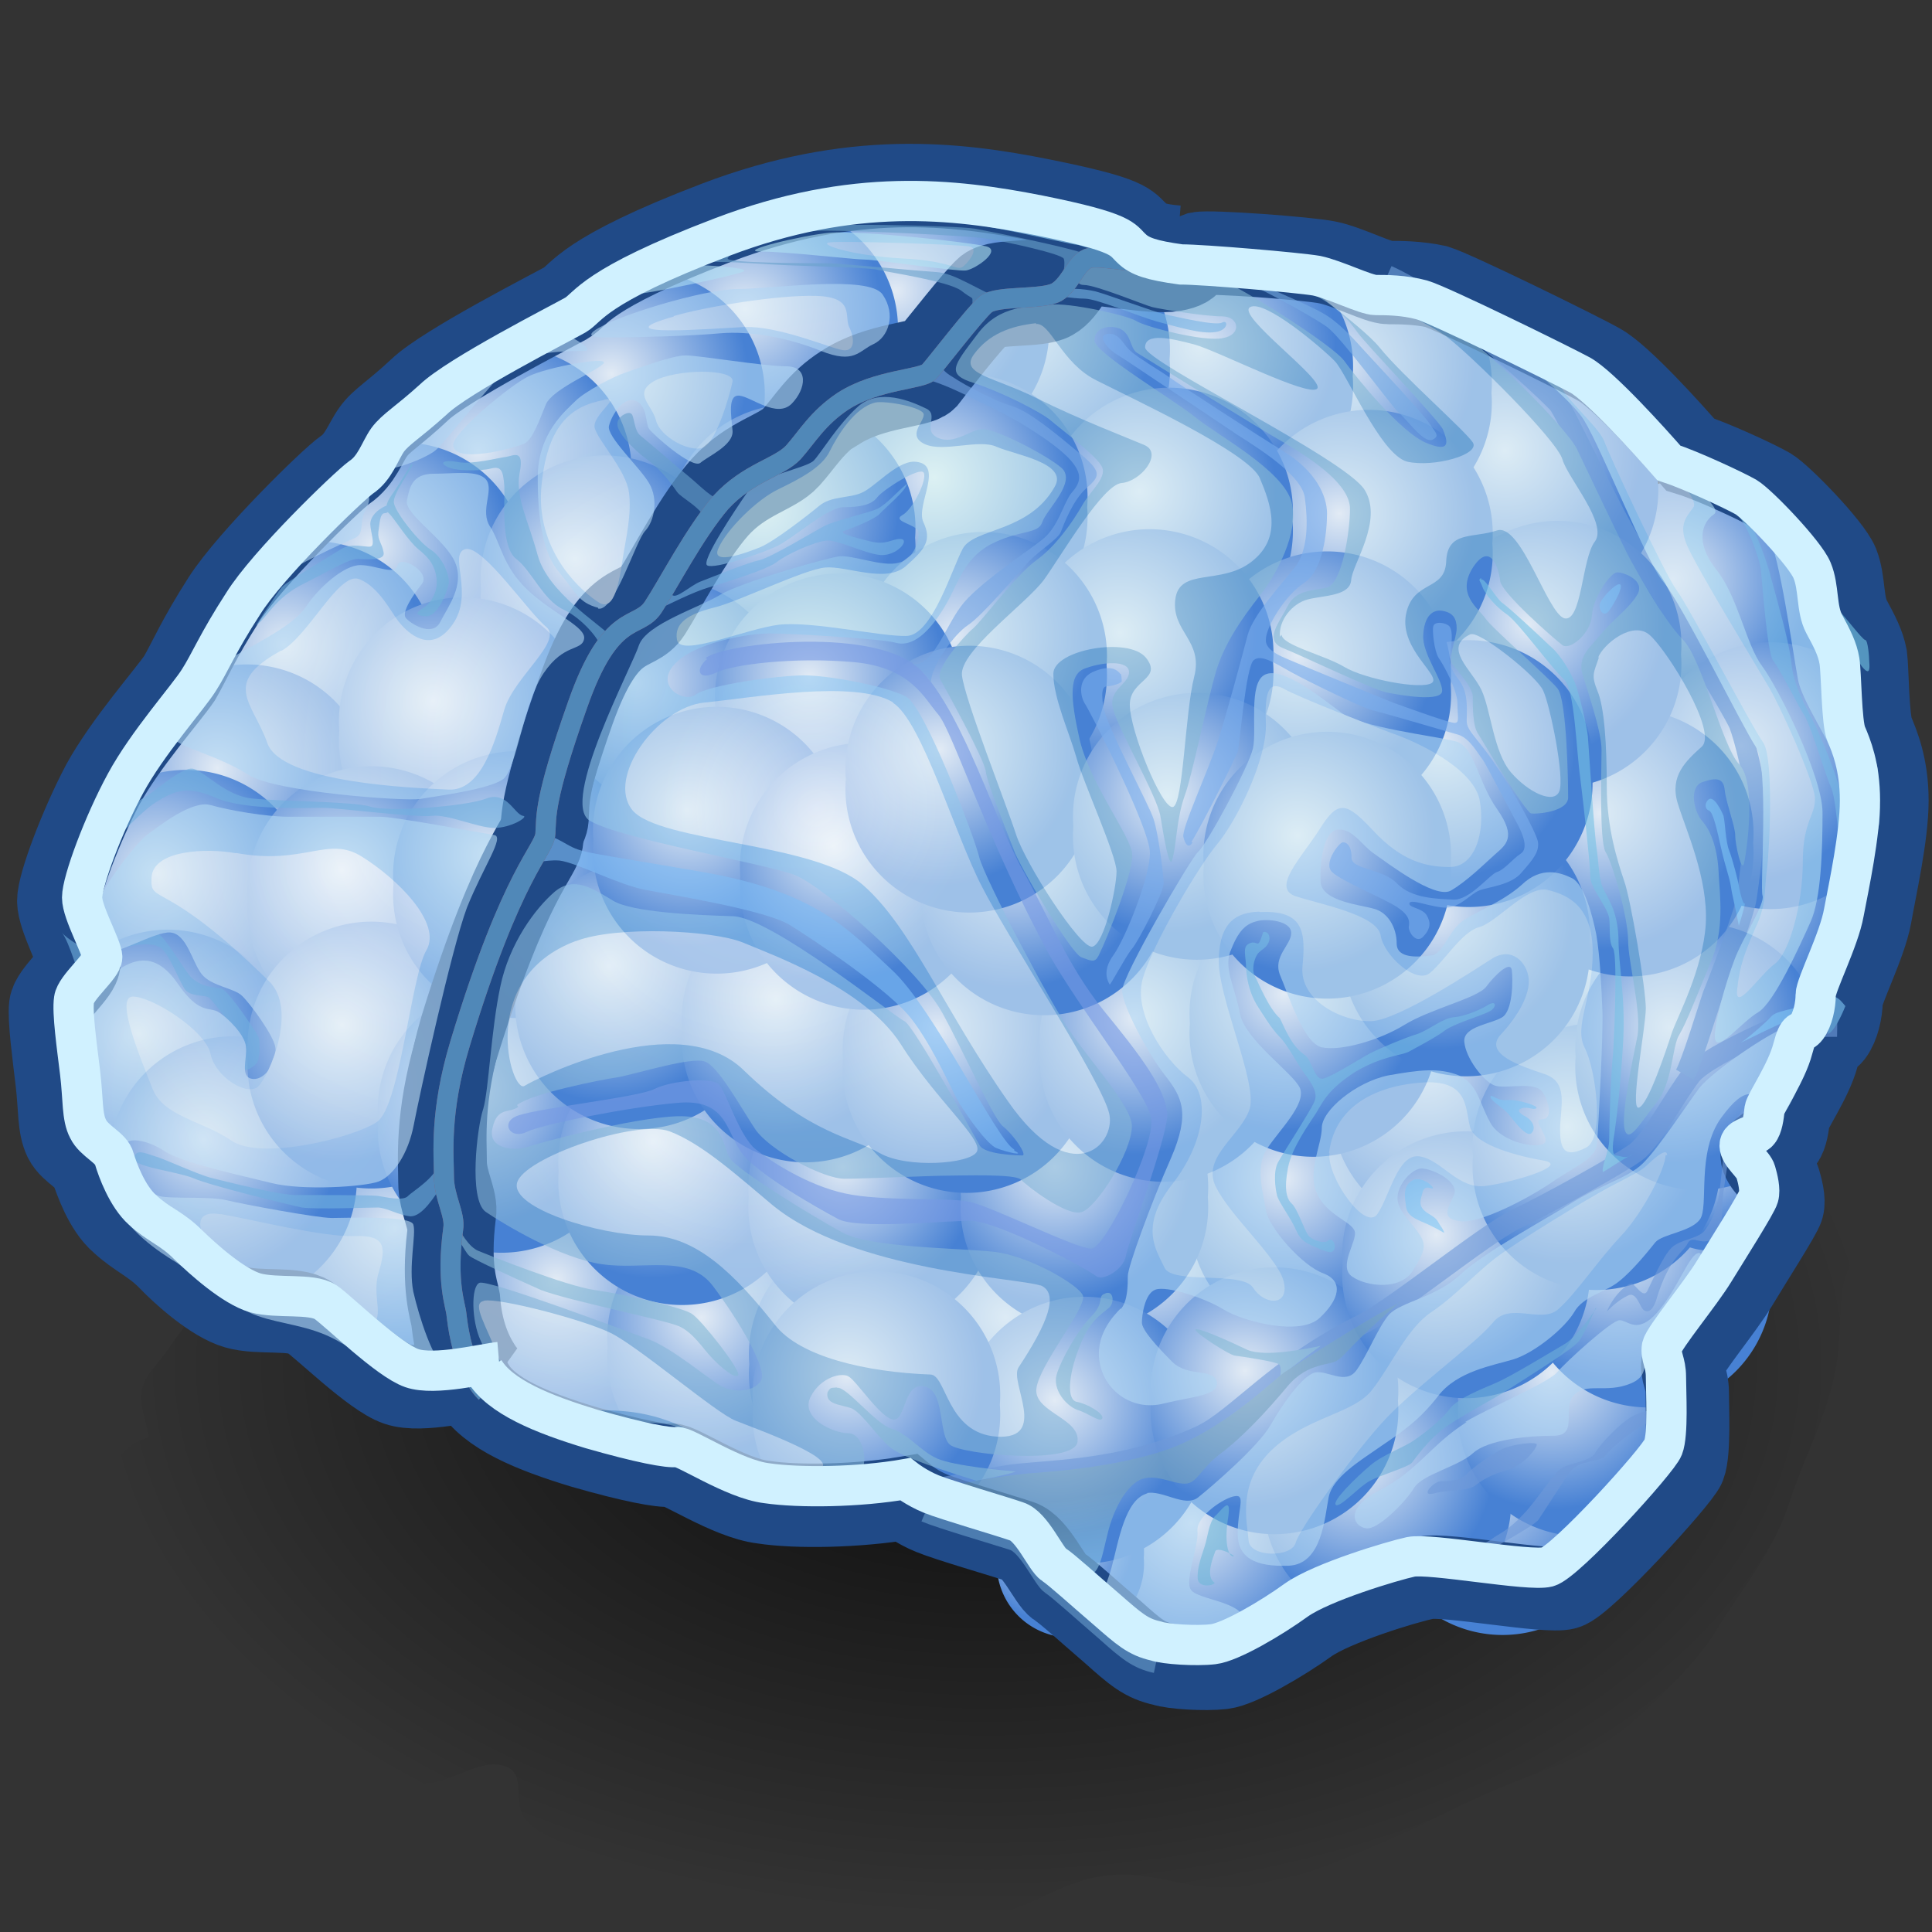 <svg xmlns="http://www.w3.org/2000/svg" width="48" height="48" xmlns:xlink="http://www.w3.org/1999/xlink"><rect width="100%" height="100%" fill="#333333" stroke="none"/><defs><linearGradient id="f"><stop offset="0" stop-color="#e2ebf5"/><stop offset="1" stop-color="#4781d4"/></linearGradient><radialGradient id="a" cx="19.875" cy="178.137" r="6.273" gradientUnits="userSpaceOnUse" fy="178.137" fx="19.875"><stop offset="0" stop-color="#fff"/><stop offset="1" stop-color="#d9ebf5"/></radialGradient><radialGradient id="b" cx="8.127" cy="179.328" r="6.328" gradientUnits="userSpaceOnUse" fy="179.328" fx="8.127"><stop offset=".006" stop-color="#cde3f5"/><stop offset="1" stop-color="#b1d8f4"/></radialGradient><linearGradient id="d" x1="30.721" x2="30.361" y1="191.532" y2="189.013" gradientUnits="userSpaceOnUse"><stop offset="0" stop-color="#98d4f7"/><stop offset="1" stop-color="#77a4bf"/></linearGradient><linearGradient id="c" x1="6.26" x2="15.438" y1="165.928" y2="170.234" gradientUnits="userSpaceOnUse"><stop offset="0" stop-color="#98cff7"/><stop offset="1" stop-color="#86b6d8"/></linearGradient><radialGradient id="e" cx="20.836" cy="192.154" r="25.122" gradientUnits="userSpaceOnUse" fy="192.154" fx="20.836"><stop offset="0" stop-opacity=".804"/><stop offset="1" stop-opacity="0"/></radialGradient><radialGradient id="aN" cx="17.95" cy="175.731" r="12.523" xlink:href="#a" gradientUnits="userSpaceOnUse" fx="17.95" fy="175.731" gradientTransform="matrix(1.034 0 0 1.034 -2.345 -159.91)"/><radialGradient id="aM" cx="22.811" cy="169.34" r="14.467" xlink:href="#a" gradientUnits="userSpaceOnUse" fx="22.811" fy="169.34" gradientTransform="matrix(1.034 0 0 1.034 -2.345 -159.91)"/><radialGradient id="aL" cx="20.141" cy="171.534" r="10.533" xlink:href="#a" gradientUnits="userSpaceOnUse" fx="20.141" fy="171.534" gradientTransform="matrix(1.034 0 0 1.034 -2.345 -159.91)"/><radialGradient id="aK" cx="18.676" cy="170.998" r="12.647" xlink:href="#a" gradientUnits="userSpaceOnUse" fx="18.676" fy="170.998" gradientTransform="matrix(1.034 0 0 1.034 -2.345 -159.91)"/><radialGradient id="aJ" cx="12.774" cy="172.564" r="9.904" xlink:href="#a" gradientUnits="userSpaceOnUse" fx="12.774" fy="172.564" gradientTransform="matrix(1.034 0 0 1.034 -2.345 -159.91)"/><radialGradient id="aI" cx="21.608" cy="172.17" r="3.835" xlink:href="#a" gradientUnits="userSpaceOnUse" fx="21.608" fy="172.17" gradientTransform="matrix(1.034 0 0 1.034 -2.345 -159.91)"/><radialGradient id="aH" cx="20.26" cy="172.94" r="6.674" xlink:href="#a" gradientUnits="userSpaceOnUse" fx="20.26" fy="172.94" gradientTransform="matrix(1.034 0 0 1.034 -2.345 -159.91)"/><radialGradient id="aG" cx="19.875" cy="178.137" r="6.273" xlink:href="#a" gradientUnits="userSpaceOnUse" fx="19.875" fy="178.137" gradientTransform="matrix(1.034 0 0 1.034 -2.345 -159.91)"/><radialGradient id="aF" cx="8.127" cy="179.328" r="6.328" xlink:href="#b" gradientUnits="userSpaceOnUse" fx="8.127" fy="179.328" gradientTransform="matrix(1.034 0 0 1.034 -2.06 -159.859)"/><radialGradient id="aE" cx="21.108" cy="170.255" r="11.345" xlink:href="#c" gradientUnits="userSpaceOnUse" fx="21.108" fy="170.255" gradientTransform="matrix(1.034 0 0 1.034 -2.345 -159.91)"/><linearGradient id="aD" x1="30.721" x2="30.361" y1="191.532" y2="189.013" xlink:href="#d" gradientUnits="userSpaceOnUse" gradientTransform="matrix(1.034 0 0 1.034 -2.345 -159.91)"/><radialGradient id="g" cx="26.126" cy="32.449" r="22.073" xlink:href="#e" fx="26.126" fy="32.449" gradientTransform="matrix(1 0 0 .62 -1.6 13.822)" gradientUnits="userSpaceOnUse"/><radialGradient id="h" cx="22.5" cy="18.643" r="5.286" xlink:href="#f" gradientUnits="userSpaceOnUse" fx="22.5" fy="18.643"/><radialGradient id="i" cx="22.5" cy="18.643" r="5.286" xlink:href="#f" gradientUnits="userSpaceOnUse" fx="22.5" fy="18.643"/><radialGradient id="j" cx="22.5" cy="18.643" r="5.286" xlink:href="#f" gradientUnits="userSpaceOnUse" fx="22.5" fy="18.643"/><radialGradient id="k" cx="22.5" cy="18.643" r="5.286" xlink:href="#f" gradientUnits="userSpaceOnUse" fx="22.5" fy="18.643"/><radialGradient id="l" cx="22.5" cy="18.643" r="5.286" xlink:href="#f" gradientUnits="userSpaceOnUse" fx="22.5" fy="18.643"/><radialGradient id="m" cx="22.5" cy="18.643" r="5.286" xlink:href="#f" gradientUnits="userSpaceOnUse" fx="22.5" fy="18.643"/><radialGradient id="n" cx="22.5" cy="18.643" r="5.286" xlink:href="#f" gradientUnits="userSpaceOnUse" fx="22.5" fy="18.643"/><radialGradient id="o" cx="22.5" cy="18.643" r="5.286" xlink:href="#f" gradientUnits="userSpaceOnUse" fx="22.5" fy="18.643"/><radialGradient id="p" cx="22.5" cy="18.643" r="5.286" xlink:href="#f" gradientUnits="userSpaceOnUse" fx="22.5" fy="18.643"/><radialGradient id="q" cx="22.5" cy="18.643" r="5.286" xlink:href="#f" gradientUnits="userSpaceOnUse" fx="22.5" fy="18.643"/><radialGradient id="r" cx="22.5" cy="18.643" r="5.286" xlink:href="#f" gradientUnits="userSpaceOnUse" fx="22.5" fy="18.643"/><radialGradient id="s" cx="22.5" cy="18.643" r="5.286" xlink:href="#f" gradientUnits="userSpaceOnUse" fx="22.5" fy="18.643"/><radialGradient id="t" cx="22.5" cy="18.643" r="5.286" xlink:href="#f" gradientUnits="userSpaceOnUse" fx="22.5" fy="18.643"/><radialGradient id="u" cx="22.5" cy="18.643" r="5.286" xlink:href="#f" gradientUnits="userSpaceOnUse" fx="22.5" fy="18.643"/><radialGradient id="v" cx="22.5" cy="18.643" r="5.286" xlink:href="#f" gradientUnits="userSpaceOnUse" fx="22.5" fy="18.643"/><radialGradient id="w" cx="22.5" cy="18.643" r="5.286" xlink:href="#f" gradientUnits="userSpaceOnUse" fx="22.5" fy="18.643"/><radialGradient id="x" cx="22.5" cy="18.643" r="5.286" xlink:href="#f" gradientUnits="userSpaceOnUse" fx="22.5" fy="18.643"/><radialGradient id="y" cx="22.5" cy="18.643" r="5.286" xlink:href="#f" gradientUnits="userSpaceOnUse" fx="22.5" fy="18.643"/><radialGradient id="z" cx="22.5" cy="18.643" r="5.286" xlink:href="#f" gradientUnits="userSpaceOnUse" fx="22.5" fy="18.643"/><radialGradient id="A" cx="22.5" cy="18.643" r="5.286" xlink:href="#f" gradientUnits="userSpaceOnUse" fx="22.5" fy="18.643"/><radialGradient id="B" cx="22.5" cy="18.643" r="5.286" xlink:href="#f" gradientUnits="userSpaceOnUse" fx="22.5" fy="18.643"/><radialGradient id="C" cx="22.5" cy="18.643" r="5.286" xlink:href="#f" gradientUnits="userSpaceOnUse" fx="22.5" fy="18.643"/><radialGradient id="D" cx="22.5" cy="18.643" r="5.286" xlink:href="#f" gradientUnits="userSpaceOnUse" fx="22.5" fy="18.643"/><radialGradient id="E" cx="22.5" cy="18.643" r="5.286" xlink:href="#f" gradientUnits="userSpaceOnUse" fx="22.5" fy="18.643"/><radialGradient id="F" cx="22.5" cy="18.643" r="5.286" xlink:href="#f" gradientUnits="userSpaceOnUse" fx="22.5" fy="18.643"/><radialGradient id="G" cx="22.5" cy="18.643" r="5.286" xlink:href="#f" gradientUnits="userSpaceOnUse" fx="22.5" fy="18.643"/><radialGradient id="H" cx="22.5" cy="18.643" r="5.286" xlink:href="#f" gradientUnits="userSpaceOnUse" fx="22.5" fy="18.643"/><radialGradient id="I" cx="22.5" cy="18.643" r="5.286" xlink:href="#f" gradientUnits="userSpaceOnUse" fx="22.5" fy="18.643"/><radialGradient id="J" cx="22.5" cy="18.643" r="5.286" xlink:href="#f" gradientUnits="userSpaceOnUse" fx="22.5" fy="18.643"/><radialGradient id="K" cx="22.5" cy="18.643" r="5.286" xlink:href="#f" gradientUnits="userSpaceOnUse" fx="22.5" fy="18.643"/><radialGradient id="L" cx="22.5" cy="18.643" r="5.286" xlink:href="#f" gradientUnits="userSpaceOnUse" fx="22.5" fy="18.643"/><radialGradient id="M" cx="22.5" cy="18.643" r="5.286" xlink:href="#f" gradientUnits="userSpaceOnUse" fx="22.5" fy="18.643"/><radialGradient id="N" cx="22.5" cy="18.643" r="5.286" xlink:href="#f" gradientUnits="userSpaceOnUse" fx="22.5" fy="18.643"/><radialGradient id="O" cx="22.5" cy="18.643" r="5.286" xlink:href="#f" gradientUnits="userSpaceOnUse" fx="22.5" fy="18.643"/><radialGradient id="P" cx="22.5" cy="18.643" r="5.286" xlink:href="#f" gradientUnits="userSpaceOnUse" fx="22.5" fy="18.643"/><radialGradient id="Q" cx="22.5" cy="18.643" r="5.286" xlink:href="#f" gradientUnits="userSpaceOnUse" fx="22.5" fy="18.643"/><radialGradient id="R" cx="22.5" cy="18.643" r="5.286" xlink:href="#f" gradientUnits="userSpaceOnUse" fx="22.5" fy="18.643"/><radialGradient id="S" cx="22.5" cy="18.643" r="5.286" xlink:href="#f" gradientUnits="userSpaceOnUse" fx="22.5" fy="18.643"/><radialGradient id="T" cx="22.5" cy="18.643" r="5.286" xlink:href="#f" gradientUnits="userSpaceOnUse" fx="22.5" fy="18.643"/><radialGradient id="U" cx="22.5" cy="18.643" r="5.286" xlink:href="#f" gradientUnits="userSpaceOnUse" fx="22.5" fy="18.643"/><radialGradient id="V" cx="22.5" cy="18.643" r="5.286" xlink:href="#f" gradientUnits="userSpaceOnUse" fx="22.5" fy="18.643"/><radialGradient id="W" cx="22.5" cy="18.643" r="5.286" xlink:href="#f" gradientUnits="userSpaceOnUse" fx="22.5" fy="18.643"/><radialGradient id="X" cx="22.5" cy="18.643" r="5.286" xlink:href="#f" gradientUnits="userSpaceOnUse" fx="22.5" fy="18.643"/><radialGradient id="Y" cx="22.5" cy="18.643" r="5.286" xlink:href="#f" gradientUnits="userSpaceOnUse" fx="22.5" fy="18.643"/><radialGradient id="Z" cx="22.5" cy="18.643" r="5.286" xlink:href="#f" gradientUnits="userSpaceOnUse" fx="22.5" fy="18.643"/><radialGradient id="aa" cx="22.5" cy="18.643" r="5.286" xlink:href="#f" gradientUnits="userSpaceOnUse" fx="22.5" fy="18.643"/><radialGradient id="ab" cx="22.5" cy="18.643" r="5.286" xlink:href="#f" gradientUnits="userSpaceOnUse" fx="22.5" fy="18.643"/><radialGradient id="ac" cx="22.5" cy="18.643" r="5.286" xlink:href="#f" gradientUnits="userSpaceOnUse" fx="22.5" fy="18.643"/><radialGradient id="ad" cx="22.5" cy="18.643" r="5.286" xlink:href="#f" gradientUnits="userSpaceOnUse" fx="22.5" fy="18.643"/><radialGradient id="ae" cx="22.5" cy="18.643" r="5.286" xlink:href="#f" gradientUnits="userSpaceOnUse" fx="22.5" fy="18.643"/><radialGradient id="af" cx="22.5" cy="18.643" r="5.286" xlink:href="#f" gradientUnits="userSpaceOnUse" fx="22.5" fy="18.643"/><radialGradient id="ag" cx="22.5" cy="18.643" r="5.286" xlink:href="#f" gradientUnits="userSpaceOnUse" fx="22.5" fy="18.643"/><radialGradient id="ah" cx="22.5" cy="18.643" r="5.286" xlink:href="#f" gradientUnits="userSpaceOnUse" fx="22.5" fy="18.643"/><radialGradient id="ai" cx="22.5" cy="18.643" r="5.286" xlink:href="#f" gradientUnits="userSpaceOnUse" fx="22.5" fy="18.643"/><radialGradient id="aj" cx="22.5" cy="18.643" r="5.286" xlink:href="#f" gradientUnits="userSpaceOnUse" fx="22.5" fy="18.643"/><radialGradient id="ak" cx="22.5" cy="18.643" r="5.286" xlink:href="#f" gradientUnits="userSpaceOnUse" fx="22.5" fy="18.643"/><radialGradient id="al" cx="22.5" cy="18.643" r="5.286" xlink:href="#f" gradientUnits="userSpaceOnUse" fx="22.5" fy="18.643"/><radialGradient id="am" cx="22.5" cy="18.643" r="5.286" xlink:href="#f" gradientUnits="userSpaceOnUse" fx="22.5" fy="18.643"/><radialGradient id="an" cx="22.5" cy="18.643" r="5.286" xlink:href="#f" gradientUnits="userSpaceOnUse" fx="22.5" fy="18.643"/><radialGradient id="ao" cx="22.5" cy="18.643" r="5.286" xlink:href="#f" gradientUnits="userSpaceOnUse" fx="22.5" fy="18.643"/><radialGradient id="ap" cx="22.5" cy="18.643" r="5.286" xlink:href="#f" gradientUnits="userSpaceOnUse" fx="22.5" fy="18.643"/><radialGradient id="aq" cx="22.5" cy="18.643" r="5.286" xlink:href="#f" gradientUnits="userSpaceOnUse" fx="22.5" fy="18.643"/><radialGradient id="ar" cx="22.5" cy="18.643" r="5.286" xlink:href="#f" gradientUnits="userSpaceOnUse" fx="22.5" fy="18.643"/><radialGradient id="as" cx="22.5" cy="18.643" r="5.286" xlink:href="#f" gradientUnits="userSpaceOnUse" fx="22.5" fy="18.643"/><radialGradient id="at" cx="22.5" cy="18.643" r="5.286" xlink:href="#f" gradientUnits="userSpaceOnUse" fx="22.5" fy="18.643"/><radialGradient id="au" cx="22.5" cy="18.643" r="5.286" xlink:href="#f" gradientUnits="userSpaceOnUse" fx="22.5" fy="18.643"/><radialGradient id="av" cx="22.5" cy="18.643" r="5.286" xlink:href="#f" gradientUnits="userSpaceOnUse" fx="22.5" fy="18.643"/><radialGradient id="aw" cx="22.5" cy="18.643" r="5.286" xlink:href="#f" gradientUnits="userSpaceOnUse" fx="22.5" fy="18.643"/><radialGradient id="ax" cx="22.5" cy="18.643" r="5.286" xlink:href="#f" gradientUnits="userSpaceOnUse" fx="22.5" fy="18.643"/><radialGradient id="ay" cx="22.5" cy="18.643" r="5.286" xlink:href="#f" gradientUnits="userSpaceOnUse" fx="22.5" fy="18.643"/><radialGradient id="az" cx="22.5" cy="18.643" r="5.286" xlink:href="#f" gradientUnits="userSpaceOnUse" fx="22.5" fy="18.643"/><radialGradient id="aA" cx="22.5" cy="18.643" r="5.286" xlink:href="#f" gradientUnits="userSpaceOnUse" fx="22.5" fy="18.643"/><radialGradient id="aB" cx="22.5" cy="18.643" r="5.286" xlink:href="#f" gradientUnits="userSpaceOnUse" fx="22.5" fy="18.643"/><radialGradient id="aC" cx="22.5" cy="18.643" r="5.286" xlink:href="#f" gradientUnits="userSpaceOnUse" fx="22.5" fy="18.643"/></defs><g><path fill="url(#g)" d="M6.3 31.72c-.83.08-1.7 1.15-2.12 1.8-.18.27-.54.6-.63.92-.14.43.1.83.14 1.27-1.25.36-1.5 2.18-1 3.23.18.4.27.54.4.94.16.52.34.93.7 1.4.38.48.6.55 1.14.78.74.33.98.92 1.57 1.38 1.06.8 2.9 1 4.2.86.52-.07 1.18-.52 1.66-.46.8.1.35.82.65 1.3.36.54 1.45.8 2.02 1.02.48.18.97.34 1.45.53.5.2.97.57 1.5.68.95.18 2.1.06 3.1.06 1.24 0 2.97.46 4.12 0 .75-.28 1.35-.7 2.2-.82.83-.12 1.4.08 2.2.22 1.8.3 3.25-.42 4.8-1.08.95-.4 1.84-.9 2.8-1.3 1.12-.48 2.32-.8 3.28-1.6.7-.62 1.64-1.5 2.12-2.28.62-1.03 1.45-2 1.83-3.16.46-1.43 1.2-2.62 1.27-4.18.05-.8-.03-1.3.37-1.98.52-.9.7-1.75.35-2.8-.4-1.2-1.4-2.23-2.38-2.94-.68-.5-1.55-.73-2.33-1.05-.87-.37-1.3-.8-2.04-1.34-.76-.55-1.64-.52-2.53-.68-1.2-.2-2.33-.78-3.52-1.06-3.23-.78-6.48-1.22-9.8-1.13-1.52.05-2.9.08-4.3.7-1.43.63-2.84 1.35-4.28 1.98-1.76.77-2.47 1.72-3.66 3.07-.74.84-1.53 1.58-2.25 2.46-.68.85-2.65 1.86-2.8 3.05"/><path fill="url(#h)" fill-rule="evenodd" d="M28.43 19.8a4.8 4.8 0 1 1-9.57 0 4.8 4.8 0 1 1 9.57 0z" transform="matrix(.641 0 0 .64 22.173 24.634)" color="#000" overflow="visible" enable-background="accumulate"/><path fill="url(#i)" fill-rule="evenodd" d="M28.43 19.8a4.8 4.8 0 1 1-9.57 0 4.8 4.8 0 1 1 9.57 0z" transform="matrix(.641 0 0 .64 21.28 21.629)" color="#000" overflow="visible" enable-background="accumulate"/><path fill="url(#j)" fill-rule="evenodd" d="M28.43 19.8a4.8 4.8 0 1 1-9.57 0 4.8 4.8 0 1 1 9.57 0z" transform="matrix(.641 0 0 .64 -7.505 17.079)" color="#000" overflow="visible" enable-background="accumulate"/><path fill="url(#k)" fill-rule="evenodd" d="M28.43 19.8a4.8 4.8 0 1 1-9.57 0 4.8 4.8 0 1 1 9.57 0z" transform="matrix(.641 0 0 .64 -4.61 18.567)" color="#000" overflow="visible" enable-background="accumulate"/><path fill="url(#l)" fill-rule="evenodd" d="M28.43 19.8a4.8 4.8 0 1 1-9.57 0 4.8 4.8 0 1 1 9.57 0z" transform="matrix(.641 0 0 .64 -.611 19.866)" color="#000" overflow="visible" enable-background="accumulate"/><path fill="url(#m)" fill-rule="evenodd" d="M28.43 19.8a4.8 4.8 0 1 1-9.57 0 4.8 4.8 0 1 1 9.57 0z" transform="matrix(.641 0 0 .64 3.007 20.802)" color="#000" overflow="visible" enable-background="accumulate"/><path fill="url(#n)" fill-rule="evenodd" d="M28.43 19.8a4.8 4.8 0 1 1-9.57 0 4.8 4.8 0 1 1 9.57 0z" transform="matrix(.641 0 0 .64 6.527 21.216)" color="#000" overflow="visible" enable-background="accumulate"/><path fill="url(#o)" fill-rule="evenodd" d="M28.43 19.8a4.8 4.8 0 1 1-9.57 0 4.8 4.8 0 1 1 9.57 0z" transform="matrix(.641 0 0 .64 10.558 20.802)" color="#000" overflow="visible" enable-background="accumulate"/><path fill="url(#p)" fill-rule="evenodd" d="M28.43 19.8a4.8 4.8 0 1 1-9.57 0 4.8 4.8 0 1 1 9.57 0z" transform="matrix(.641 0 0 .64 14.143 19.423)" color="#000" overflow="visible" enable-background="accumulate"/><path fill="url(#q)" fill-rule="evenodd" d="M28.43 19.8a4.8 4.8 0 1 1-9.57 0 4.8 4.8 0 1 1 9.57 0z" transform="matrix(.641 0 0 .64 17.485 17.355)" color="#000" overflow="visible" enable-background="accumulate"/><path fill="url(#r)" fill-rule="evenodd" d="M28.43 19.8a4.8 4.8 0 1 1-9.57 0 4.8 4.8 0 1 1 9.57 0z" transform="matrix(.641 0 0 .64 21.005 14.597)" color="#000" overflow="visible" enable-background="accumulate"/><path fill="url(#s)" fill-rule="evenodd" d="M28.43 19.8a4.8 4.8 0 1 1-9.57 0 4.8 4.8 0 1 1 9.57 0z" transform="matrix(.641 0 0 .64 27.137 2.463)" color="#000" overflow="visible" enable-background="accumulate"/><path fill="url(#t)" fill-rule="evenodd" d="M28.43 19.8a4.8 4.8 0 1 1-9.57 0 4.8 4.8 0 1 1 9.57 0z" transform="matrix(.641 0 0 .64 22.967 -.737)" color="#000" overflow="visible" enable-background="accumulate"/><path fill="url(#u)" fill-rule="evenodd" d="M28.43 19.8a4.8 4.8 0 1 1-9.57 0 4.8 4.8 0 1 1 9.57 0z" transform="matrix(.641 0 0 .64 18.831 -2.914)" color="#000" overflow="visible" enable-background="accumulate"/><path fill="url(#v)" fill-rule="evenodd" d="M28.43 19.8a4.8 4.8 0 1 1-9.57 0 4.8 4.8 0 1 1 9.57 0z" transform="matrix(.641 0 0 .64 15.384 -3.328)" color="#000" overflow="visible" enable-background="accumulate"/><path fill="url(#w)" fill-rule="evenodd" d="M28.43 19.8a4.8 4.8 0 1 1-9.57 0 4.8 4.8 0 1 1 9.57 0z" transform="matrix(.641 0 0 .64 10.834 -3.742)" color="#000" overflow="visible" enable-background="accumulate"/><path fill="url(#x)" fill-rule="evenodd" d="M28.43 19.8a4.8 4.8 0 1 1-9.57 0 4.8 4.8 0 1 1 9.57 0z" transform="matrix(.641 0 0 .64 7.833 -4.707)" color="#000" overflow="visible" enable-background="accumulate"/><path fill="url(#y)" fill-rule="evenodd" d="M28.43 19.8a4.8 4.8 0 1 1-9.57 0 4.8 4.8 0 1 1 9.57 0z" transform="matrix(.641 0 0 .64 4.077 -4.264)" color="#000" overflow="visible" enable-background="accumulate"/><path fill="url(#z)" fill-rule="evenodd" d="M28.43 19.8a4.8 4.8 0 1 1-9.57 0 4.8 4.8 0 1 1 9.57 0z" transform="matrix(.641 0 0 .64 .768 -2.638)" color="#000" overflow="visible" enable-background="accumulate"/><path fill="url(#A)" fill-rule="evenodd" d="M28.43 19.8a4.8 4.8 0 1 1-9.57 0 4.8 4.8 0 1 1 9.57 0z" transform="matrix(.641 0 0 .64 -2.541 -.737)" color="#000" overflow="visible" enable-background="accumulate"/><path fill="url(#B)" fill-rule="evenodd" d="M28.43 19.8a4.8 4.8 0 1 1-9.57 0 4.8 4.8 0 1 1 9.57 0z" transform="matrix(.641 0 0 .64 -5.161 1.636)" color="#000" overflow="visible" enable-background="accumulate"/><path fill="url(#C)" fill-rule="evenodd" d="M28.43 19.8a4.8 4.8 0 1 1-9.57 0 4.8 4.8 0 1 1 9.57 0z" transform="matrix(.641 0 0 .64 -7.367 4.089)" color="#000" overflow="visible" enable-background="accumulate"/><path fill="url(#D)" fill-rule="evenodd" d="M28.43 19.8a4.8 4.8 0 1 1-9.57 0 4.8 4.8 0 1 1 9.57 0z" transform="matrix(.641 0 0 .64 -9.022 7.151)" color="#000" overflow="visible" enable-background="accumulate"/><path fill="url(#E)" fill-rule="evenodd" d="M28.43 19.8a4.8 4.8 0 1 1-9.57 0 4.8 4.8 0 1 1 9.57 0z" transform="matrix(.641 0 0 .64 -10.539 9.771)" color="#000" overflow="visible" enable-background="accumulate"/><path fill="url(#F)" fill-rule="evenodd" d="M28.43 19.8a4.8 4.8 0 1 1-9.57 0 4.8 4.8 0 1 1 9.57 0z" transform="matrix(.641 0 0 .64 -10.985 13.741)" color="#000" overflow="visible" enable-background="accumulate"/><path fill="url(#G)" fill-rule="evenodd" d="M28.43 19.8a4.8 4.8 0 1 1-9.57 0 4.8 4.8 0 1 1 9.57 0z" transform="matrix(.641 0 0 .64 -9.367 16.39)" color="#000" overflow="visible" enable-background="accumulate"/><path fill="url(#H)" fill-rule="evenodd" d="M28.43 19.8a4.8 4.8 0 1 1-9.57 0 4.8 4.8 0 1 1 9.57 0z" transform="matrix(.641 0 0 .64 25.38 11.977)" color="#000" overflow="visible" enable-background="accumulate"/><path fill="url(#I)" fill-rule="evenodd" d="M28.43 19.8a4.8 4.8 0 1 1-9.57 0 4.8 4.8 0 1 1 9.57 0z" transform="matrix(.641 0 0 .64 28.138 9.909)" color="#000" overflow="visible" enable-background="accumulate"/><path fill="url(#J)" fill-rule="evenodd" d="M28.43 19.8a4.8 4.8 0 1 1-9.57 0 4.8 4.8 0 1 1 9.57 0z" transform="matrix(.641 0 0 .64 28.828 6.6)" color="#000" overflow="visible" enable-background="accumulate"/><path fill="url(#K)" fill-rule="evenodd" d="M28.43 19.8a4.8 4.8 0 1 1-9.57 0 4.8 4.8 0 1 1 9.57 0z" transform="matrix(.641 0 0 .64 15.177 25.904)" color="#000" overflow="visible" enable-background="accumulate"/><path fill="url(#L)" fill-rule="evenodd" d="M28.43 19.8a4.8 4.8 0 1 1-9.57 0 4.8 4.8 0 1 1 9.57 0z" transform="matrix(.641 0 0 .64 19.313 24.387)" color="#000" overflow="visible" enable-background="accumulate"/><path fill="url(#M)" fill-rule="evenodd" d="M28.43 19.8a4.8 4.8 0 1 1-9.57 0 4.8 4.8 0 1 1 9.57 0z" transform="matrix(.641 0 0 .64 24.139 22.181)" color="#000" overflow="visible" enable-background="accumulate"/><path fill="url(#N)" fill-rule="evenodd" d="M28.43 19.8a4.8 4.8 0 1 1-9.57 0 4.8 4.8 0 1 1 9.57 0z" transform="matrix(.641 0 0 .64 25.794 18.981)" color="#000" overflow="visible" enable-background="accumulate"/><path fill="url(#O)" fill-rule="evenodd" d="M28.43 19.8a4.8 4.8 0 1 1-9.57 0 4.8 4.8 0 1 1 9.57 0z" transform="matrix(.41 0 0 .41 32.866 20.836)" color="#000" overflow="visible" enable-background="accumulate"/><path fill="url(#P)" fill-rule="evenodd" d="M28.43 19.8a4.8 4.8 0 1 1-9.57 0 4.8 4.8 0 1 1 9.57 0z" transform="matrix(.381 0 0 .381 17.585 31.166)" color="#000" overflow="visible" enable-background="accumulate"/><path fill="url(#Q)" fill-rule="evenodd" d="M28.43 19.8a4.8 4.8 0 1 1-9.57 0 4.8 4.8 0 1 1 9.57 0z" transform="matrix(.641 0 0 .64 -.139 1.958)" color="#000" overflow="visible" enable-background="accumulate"/><path fill="url(#R)" fill-rule="evenodd" d="M28.43 19.8a4.8 4.8 0 1 1-9.57 0 4.8 4.8 0 1 1 9.57 0z" transform="matrix(.641 0 0 .64 -3.659 5.485)" color="#000" overflow="visible" enable-background="accumulate"/><path fill="url(#S)" fill-rule="evenodd" d="M28.43 19.8a4.8 4.8 0 1 1-9.57 0 4.8 4.8 0 1 1 9.57 0z" transform="matrix(.641 0 0 .64 -5.93 9.68)" color="#000" overflow="visible" enable-background="accumulate"/><path fill="url(#T)" fill-rule="evenodd" d="M28.43 19.8a4.8 4.8 0 1 1-9.57 0 4.8 4.8 0 1 1 9.57 0z" transform="matrix(.641 0 0 .64 -5.93 13.541)" color="#000" overflow="visible" enable-background="accumulate"/><path fill="url(#U)" fill-rule="evenodd" d="M28.43 19.8a4.8 4.8 0 1 1-9.57 0 4.8 4.8 0 1 1 9.57 0z" transform="matrix(.641 0 0 .64 -2.694 15.137)" color="#000" overflow="visible" enable-background="accumulate"/><path fill="url(#V)" fill-rule="evenodd" d="M28.43 19.8a4.8 4.8 0 1 1-9.57 0 4.8 4.8 0 1 1 9.57 0z" transform="matrix(.641 0 0 .64 1.791 16.436)" color="#000" overflow="visible" enable-background="accumulate"/><path fill="url(#W)" fill-rule="evenodd" d="M28.43 19.8a4.8 4.8 0 1 1-9.57 0 4.8 4.8 0 1 1 9.57 0z" transform="matrix(.641 0 0 .64 6.512 17.068)" color="#000" overflow="visible" enable-background="accumulate"/><path fill="url(#X)" fill-rule="evenodd" d="M28.43 19.8a4.8 4.8 0 1 1-9.57 0 4.8 4.8 0 1 1 9.57 0z" transform="matrix(.641 0 0 .64 11.784 17.068)" color="#000" overflow="visible" enable-background="accumulate"/><path fill="url(#Y)" fill-rule="evenodd" d="M28.43 19.8a4.8 4.8 0 1 1-9.57 0 4.8 4.8 0 1 1 9.57 0z" transform="matrix(.641 0 0 .64 11.784 22.859)" color="#000" overflow="visible" enable-background="accumulate"/><path fill="url(#Z)" fill-rule="evenodd" d="M28.43 19.8a4.8 4.8 0 1 1-9.57 0 4.8 4.8 0 1 1 9.57 0z" transform="matrix(.641 0 0 .64 6.617 22.227)" color="#000" overflow="visible" enable-background="accumulate"/><path fill="url(#aa)" fill-rule="evenodd" d="M28.43 19.8a4.8 4.8 0 1 1-9.57 0 4.8 4.8 0 1 1 9.57 0z" transform="matrix(.641 0 0 .64 16.508 22.13)" color="#000" overflow="visible" enable-background="accumulate"/><path fill="url(#ab)" fill-rule="evenodd" d="M28.43 19.8a4.8 4.8 0 1 1-9.57 0 4.8 4.8 0 1 1 9.57 0z" transform="matrix(.641 0 0 .64 21.266 18.751)" color="#000" overflow="visible" enable-background="accumulate"/><path fill="url(#ac)" fill-rule="evenodd" d="M28.43 19.8a4.8 4.8 0 1 1-9.57 0 4.8 4.8 0 1 1 9.57 0z" transform="matrix(.641 0 0 .64 24.506 16.063)" color="#000" overflow="visible" enable-background="accumulate"/><path fill="url(#ad)" fill-rule="evenodd" d="M28.43 19.8a4.8 4.8 0 1 1-9.57 0 4.8 4.8 0 1 1 9.57 0z" transform="matrix(.641 0 0 .64 27.057 13.581)" color="#000" overflow="visible" enable-background="accumulate"/><path fill="url(#ae)" fill-rule="evenodd" d="M28.43 19.8a4.8 4.8 0 1 1-9.57 0 4.8 4.8 0 1 1 9.57 0z" transform="matrix(.641 0 0 .64 25.333 8.272)" color="#000" overflow="visible" enable-background="accumulate"/><path fill="url(#af)" fill-rule="evenodd" d="M28.43 19.8a4.8 4.8 0 1 1-9.57 0 4.8 4.8 0 1 1 9.57 0z" transform="matrix(.641 0 0 .64 23.541 3.584)" color="#000" overflow="visible" enable-background="accumulate"/><path fill="url(#ag)" fill-rule="evenodd" d="M28.43 19.8a4.8 4.8 0 1 1-9.57 0 4.8 4.8 0 1 1 9.57 0z" transform="matrix(.641 0 0 .64 18.853 .826)" color="#000" overflow="visible" enable-background="accumulate"/><path fill="url(#ah)" fill-rule="evenodd" d="M28.43 19.8a4.8 4.8 0 1 1-9.57 0 4.8 4.8 0 1 1 9.57 0z" transform="matrix(.641 0 0 .64 13.889 .275)" color="#000" overflow="visible" enable-background="accumulate"/><path fill="url(#ai)" fill-rule="evenodd" d="M28.43 19.8a4.8 4.8 0 1 1-9.57 0 4.8 4.8 0 1 1 9.57 0z" transform="matrix(.641 0 0 .64 8.787 -.07)" color="#000" overflow="visible" enable-background="accumulate"/><path fill="url(#aj)" fill-rule="evenodd" d="M28.43 19.8a4.8 4.8 0 1 1-9.57 0 4.8 4.8 0 1 1 9.57 0z" transform="matrix(.641 0 0 .64 4.512 .688)" color="#000" overflow="visible" enable-background="accumulate"/><path fill="url(#ak)" fill-rule="evenodd" d="M28.43 19.8a4.8 4.8 0 1 1-9.57 0 4.8 4.8 0 1 1 9.57 0z" transform="matrix(.641 0 0 .64 1.341 5.032)" color="#000" overflow="visible" enable-background="accumulate"/><path fill="url(#al)" fill-rule="evenodd" d="M28.43 19.8a4.8 4.8 0 1 1-9.57 0 4.8 4.8 0 1 1 9.57 0z" transform="matrix(.641 0 0 .64 -2.313 9.306)" color="#000" overflow="visible" enable-background="accumulate"/><path fill="url(#am)" fill-rule="evenodd" d="M28.43 19.8a4.8 4.8 0 1 1-9.57 0 4.8 4.8 0 1 1 9.57 0z" transform="matrix(.641 0 0 .64 .721 12.064)" color="#000" overflow="visible" enable-background="accumulate"/><path fill="url(#an)" fill-rule="evenodd" d="M28.43 19.8a4.8 4.8 0 1 1-9.57 0 4.8 4.8 0 1 1 9.57 0z" transform="matrix(.641 0 0 .64 4.857 12.891)" color="#000" overflow="visible" enable-background="accumulate"/><path fill="url(#ao)" fill-rule="evenodd" d="M28.43 19.8a4.8 4.8 0 1 1-9.57 0 4.8 4.8 0 1 1 9.57 0z" transform="matrix(.641 0 0 .64 8.856 13.65)" color="#000" overflow="visible" enable-background="accumulate"/><path fill="url(#ap)" fill-rule="evenodd" d="M28.43 19.8a4.8 4.8 0 1 1-9.57 0 4.8 4.8 0 1 1 9.57 0z" transform="matrix(.641 0 0 .64 13.751 13.374)" color="#000" overflow="visible" enable-background="accumulate"/><path fill="url(#aq)" fill-rule="evenodd" d="M28.43 19.8a4.8 4.8 0 1 1-9.57 0 4.8 4.8 0 1 1 9.57 0z" transform="matrix(.641 0 0 .64 17.474 12.753)" color="#000" overflow="visible" enable-background="accumulate"/><path fill="url(#ar)" fill-rule="evenodd" d="M28.43 19.8a4.8 4.8 0 1 1-9.57 0 4.8 4.8 0 1 1 9.57 0z" transform="matrix(.641 0 0 .64 21.266 10.754)" color="#000" overflow="visible" enable-background="accumulate"/><path fill="url(#as)" fill-rule="evenodd" d="M28.43 19.8a4.8 4.8 0 1 1-9.57 0 4.8 4.8 0 1 1 9.57 0z" transform="matrix(.641 0 0 .64 21.334 6.548)" color="#000" overflow="visible" enable-background="accumulate"/><path fill="url(#at)" fill-rule="evenodd" d="M28.43 19.8a4.8 4.8 0 1 1-9.57 0 4.8 4.8 0 1 1 9.57 0z" transform="matrix(.641 0 0 .64 17.818 4.342)" color="#000" overflow="visible" enable-background="accumulate"/><path fill="url(#au)" fill-rule="evenodd" d="M28.43 19.8a4.8 4.8 0 1 1-9.57 0 4.8 4.8 0 1 1 9.57 0z" transform="matrix(.641 0 0 .64 13.406 3.791)" color="#000" overflow="visible" enable-background="accumulate"/><path fill="url(#av)" fill-rule="evenodd" d="M28.43 19.8a4.8 4.8 0 1 1-9.57 0 4.8 4.8 0 1 1 9.57 0z" transform="matrix(.641 0 0 .64 9.269 3.86)" color="#000" overflow="visible" enable-background="accumulate"/><path fill="url(#aw)" fill-rule="evenodd" d="M28.43 19.8a4.8 4.8 0 1 1-9.57 0 4.8 4.8 0 1 1 9.57 0z" transform="matrix(.641 0 0 .64 5.684 4.894)" color="#000" overflow="visible" enable-background="accumulate"/><path fill="url(#ax)" fill-rule="evenodd" d="M28.43 19.8a4.8 4.8 0 1 1-9.57 0 4.8 4.8 0 1 1 9.57 0z" transform="matrix(.641 0 0 .64 2.651 8.203)" color="#000" overflow="visible" enable-background="accumulate"/><path fill="url(#ay)" fill-rule="evenodd" d="M28.43 19.8a4.8 4.8 0 1 1-9.57 0 4.8 4.8 0 1 1 9.57 0z" transform="matrix(.641 0 0 .64 6.305 9.099)" color="#000" overflow="visible" enable-background="accumulate"/><path fill="url(#az)" fill-rule="evenodd" d="M28.43 19.8a4.8 4.8 0 1 1-9.57 0 4.8 4.8 0 1 1 9.57 0z" transform="matrix(.641 0 0 .64 10.786 9.237)" color="#000" overflow="visible" enable-background="accumulate"/><path fill="url(#aA)" fill-rule="evenodd" d="M28.43 19.8a4.8 4.8 0 1 1-9.57 0 4.8 4.8 0 1 1 9.57 0z" transform="matrix(.641 0 0 .64 8.925 6.686)" color="#000" overflow="visible" enable-background="accumulate"/><path fill="url(#aB)" fill-rule="evenodd" d="M28.43 19.8a4.8 4.8 0 1 1-9.57 0 4.8 4.8 0 1 1 9.57 0z" transform="matrix(.641 0 0 .64 14.578 7.858)" color="#000" overflow="visible" enable-background="accumulate"/><path fill="url(#aC)" fill-rule="evenodd" d="M28.43 19.8a4.8 4.8 0 1 1-9.57 0 4.8 4.8 0 1 1 9.57 0z" transform="matrix(.641 0 0 .64 17.818 8.824)" color="#000" overflow="visible" enable-background="accumulate"/><g fill="none" stroke="#204a87" stroke-width="2.072" color="#000"><path d="M20.84 10.13C21.7 9.6 22.8 9.6 23 9.4c.17-.22 1.12-1.45 1.4-1.68.28-.23 1.4-.1 1.74-.3.36-.2.52-.77.82-.85.3-.08 1.65.23 2.2.13.57-.1.32-.3.62-.4.3-.06 2.72.12 3.2.22.5.1 1.26.5 1.52.5s.72 0 1.18.1c.46.14 3.54 1.65 4.05 1.94.52.28 1.77 1.66 2.26 2.23.55.17 1.65.68 1.96.86.3.18 1.52 1.43 1.7 1.87.17.44.1.97.3 1.36.2.37.34.63.4.94.04.3.04 1.58.17 1.87.12.3.36.83.36 1.7s-.3 2.18-.42 2.87c-.13.7-.72 1.85-.72 2.1 0 .26-.08.62-.23.82-.16.2-.2-.03-.36.55-.16.6-.7 1.36-.72 1.54-.02.17-.05.43-.15.56-.1.13-.5.13-.5.36 0 .23.37.48.42.66.05.18.13.46.08.64s-.77 1.3-1.13 1.9c-.36.6-1.28 1.7-1.33 1.95-.06.25.1.38.1.77 0 .38.05 1.46-.08 1.8-.13.32-2.5 2.92-2.95 3.04-.45.13-3-.36-3.47-.25-.5.1-2.28.64-2.93 1.1-.64.46-1.7 1.08-2.12 1.13-.44.05-1.23 0-1.46-.08-.47-.1-.7-.3-1.26-.8-.56-.48-1.15-1.02-1.36-1.15-.2-.13-.56-.97-.95-1.1-.38-.13-1.8-.54-2.18-.7-.38-.15-.66-.38-.66-.38-1.2.2-2.7.23-3.54.1-.85-.1-2.1-.95-2.3-.92-.2.03-.93-.1-2.18-.46-1.25-.38-2.33-.82-2.73-1.5-.4-.65-.47-1.4-.5-1.64-.03-.23-.26-.8-.1-2.13.07-.34-.22-.78-.22-1.3 0-.53-.1-1.58.4-3.3 1.32-4.3 2.1-4.8 2.13-5.22.03-.44-.06-.82.78-3.2.85-2.38 1.52-1.86 1.9-2.44.37-.58 1-1.83 1.68-2.6.67-.74 1.43-.86 1.77-1.24.34-.37.6-.85 1.24-1.27z" overflow="visible" enable-background="accumulate"/><path d="M12.12 34.23c-.1-.1-.17-.2-.23-.3-.42-.66-.48-1.4-.5-1.65-.04-.23-.27-.78-.1-2.12.06-.35-.23-.78-.23-1.3 0-.53-.1-1.58.4-3.3 1.32-4.3 2.1-4.8 2.13-5.22.03-.44-.06-.82.8-3.2.83-2.4 1.5-1.86 1.88-2.44.37-.58 1-1.83 1.68-2.6.67-.75 1.43-.86 1.77-1.24.35-.38.6-.86 1.25-1.27.85-.56 1.97-.55 2.15-.76.18-.2 1.13-1.43 1.4-1.66.3-.23 1.4-.1 1.76-.3.34-.2.5-.78.8-.86.3-.07 1.65.23 2.2.13h-.03c-.5-.04-.8-.12-1-.34-.25-.23-.17-.38-2.36-.82-2.18-.44-4.74-.72-8.08.55-3.35 1.28-3.4 1.8-3.75 2-.36.2-3 1.55-3.63 2.15-.64.6-.95.76-1.15 1.04-.2.27-.33.7-.7.95-.35.24-2.38 2.23-3.02 3.23-.64 1-.84 1.5-1.1 1.95-.3.44-1.33 1.6-1.9 2.63-.55 1.04-1.1 2.5-1.1 2.9 0 .4.5 1.3.5 1.53 0 .25-.66.77-.7 1.08-.04.32.08 1.2.16 1.88.08.68.04 1.1.2 1.43.15.3.6.47.67.75.1.28.33.96.73 1.3.4.37.76.5 1.16.9.38.4 1.14 1.07 1.7 1.23.56.16 1.44 0 1.8.24.35.23 1.6 1.47 2.2 1.67.58.2 1.86-.13 2.22-.17z" overflow="visible" enable-background="accumulate"/></g><g opacity=".6"><path fill="none" stroke="#6f9ad9" stroke-width=".502" d="M22.6 37.08c.77-.1 1.55-.28 2.37-.42.82-.15 2.85-.06 4.87-1 .9-.43 1.86-1.7 4-2.76.8-.4 3-2.2 3.8-2.6.8-.38 2.57-1.36 3-1.67.4-.3.94-1.35 1.38-1.92.43-.55 3.02-1.6 3.22-1.65.2-.03.15.37.15.7"/><path fill="none" stroke="#6f9fd9" stroke-width=".502" d="M34.47 6.84c.27.12.9.45 1.78 1.06.87.6 2.32 1.96 2.46 2.13.16.16 1.32 2.7 1.88 3.58.55.88 2.5 4.08 2.62 4.4.13.34.36 1.3.4 1.7.04.42-.15 2.37-.25 2.76-.1.4-.62 1.8-.8 2.23-.15.43-.53 1.7-.7 2"/><path fill="#7ebdf5" d="M25.2 28.56c-.44-.23-2-3.52-3.06-4.48-1.05-.97-1.85-1.93-4.72-2.42-2.88-.5-2.94-.46-3.33-.68-.4-.23-.54-.27-.56-.15-.02.13-.15.37-.23.45-.05.23.2.07.6.1.42.05 1.46.6 2.14.73.68.13 2.98.5 3.58.87.6.37 2.5 1.64 3.03 2.34.54.7 1 1.78 1.18 2.08.18.3.7 1.05.94 1.13.25.1.72.2.43.06z"/><path fill="#769ae4" d="M17.53 16.35c.44-.37 4.36-.83 5.4.35 1.05 1.18 1.77 3.64 2.47 4.9.7 1.26 1.12 2.38 2 3.48.9 1.1 1.6 2 1.6 2.65-.04.64-.98 3.16-1.03 3.48-.06.33-.56.62-.73.5-.16-.15-2.46-1.38-3.13-1.38-.66 0-2.83.22-3.3-.05-.5-.27-2.02-1.12-2.4-1.66-.37-.53-.37-1.33-1.57-1.22-1.2.1-3.35.53-3.75.72-.4.2-.64-.2-.3-.37.35-.2 3.08-.48 3.48-.7.4-.2 1.45-.3 1.6-.1.17.18.5 1.28.9 1.6.4.32 1.3.9 2.22 1.1.9.2 2.54.1 3.05.2.5.07 2.73 1.2 3.08 1.17.36-.03 1.6-2.63 1.48-3.24-.1-.62-1.8-2.73-2.57-4.13-1.5-2.76-2.37-5.5-2.72-5.9-.35-.4-.67-1.17-2.1-1.3-1.46-.13-3 .05-3.44.27-.43.2-.5-.1-.2-.35z"/><path fill="#76a7e4" d="M22.66 9.36c.65.05 1.53.57 2.05.8.53.26 1.4.78 1.82 1.2.42.43.3.65.08.9-.2.27-.32.84-.72 1.15-.4.32-1.63 1.12-2.02 1.66-.4.54-.7 1.5-1.2 1.43.2.07.46.45.46.45 0-.4.58-1.2.92-1.42.35-.23 1.23-1.27 1.44-1.5.2-.26.78-.62.86-.8.08-.2.3-.8.64-1.1.34-.3.4-.4-.17-.87-.54-.45-1.27-1.06-1.68-1.17-.4-.12-1.14-.5-1.48-.73-.35-.2-.3-.37-.28-.48-.13.2-.33.5-.7.46z"/><path fill="#76b4e4" d="M16.03 15.3c.6-.3 1.22-.6 1.56-.7.33-.1 1.43-.43 1.7-.63.25-.2.96-.52 1.26-.54.3-.02 1.04.38 1.4.36.4-.03.65-.4.42-.4-.23 0-.34.16-.75.06-.4-.1-.8-.2-.65-.26.16-.05.8-.3.9-.44.13-.14.66-.58.66-.73-.24.2-.52.52-.73.62-.2.1-1.1.3-1.34.44-.23.12-1.3.77-1.6.84-.3.06-1.22.44-1.46.53-.25.1-.6.44-.7.33-.07-.1-.04-.42-.04-.42-.14.32-.63.92-.63.92z"/><path fill="#86b9d6" d="M11.27 30.32c.18.3.37.66.62.76.24.1 2.17.87 2.88.97.72.1 2.23.44 2.43.6.22.14 1.22 1.4 1.14 1.52-.08.1-.43-.2-.64-.42-.22-.22-.46-.63-.83-.8-.37-.16-2.76-.64-3.43-.9-.67-.3-1.66-.75-1.78-.85-.13-.1-.43-.8-.43-.44 0-.2.04-.44.04-.44z"/><path fill="#7aaded" d="M27.84 16.75c-.1-.14-.3-.23-.7-.05-.37.18-.3.58-.2.76.13.18 1.63 3.12 1.63 3.73 0 .6-.6 2.1-.9 2.53-.32.43-.12.7-.1.74 0 .05.4-.7.54-.87.16-.17.8-1.42.8-1.64 0-.2-.13-1.25-.25-1.6-.1-.34-1.18-2.32-1.25-2.8-.07-.45.02-.5.1-.5.1 0 .36-.07.36-.13 0-.07-.02-.18-.02-.18z"/><path fill="#7aaded" d="M29.6 20.92c.3-.48 1.1-2.1 1.15-2.24.05-.15.2-2.13.4-2.28.18-.15.52.07.93.3.42.23 1.7.86 2 .94.32.08 1.9.54 2.17.62.28.1.47.47.6.63.1.16.78 1.46.88 1.64.1.2.25.55.05.68s-.4.4-.6.46c-.18.07-.67.7-1.07.68-.38-.02-1.04-.02-1.4-.4-.37-.38-1.13-.34-1.13-.64s-.13-.4-.23-.38c-.1.03-.48.53-.25.74.23.22 1.28.65 1.6.86.34.22.32.38.3.5 0 .15.2.43.37.23.18-.2.18-.35.07-.53-.12-.18-.47-.18-.42-.3.05-.1.57.12.9.12.36 0 .62-.35.84-.43.2-.08.8-.13 1.05-.45.26-.3.44-.5.4-.76-.06-.26-.6-1.25-1.05-1.9-.44-.67-.72-.84-.72-1.1 0-.27.05-.68-.18-1-.24-.3-.27-.5-.23-.68.03-.2.08-.55-.02-.67-.1-.1-.37-.13-.4 0-.03.1.02.6.13.78.12.17.47.8.47 1.14 0 .32.06.48-.07.48s-.96-.3-1.52-.5c-.55-.22-2.13-.87-2.43-1-.3-.13-.76-.28-.74-.57 0-.3.46-1.08.94-1.4.48-.3.58-1.27.58-1.73 0-.46-.3-1.06-1.04-1.52-.74-.46-2.47-1.58-3-1.95-.56-.36-.8-.5-.94-.67-.13-.17-.25-.37-.5-.32-.24.06.07.4.25.5.2.12 2.4 1.6 3.03 2.02.63.4 1.6 1.03 1.65 1.56.07.52.1 1.28-.26 1.73-.36.45-1.02 1.16-1.16 1.66-.13.5-.5 1.88-.74 2.64-.25.76-.9 2.16-.86 2.38.05.2.13.3.23.14z"/><path fill="#76b4e4" d="M26.27 7.24c.24-.1.65-.07.95 0 .3.08 1.43.5 1.72.57.3.06 1.28.3 1.43.2.15-.07.15.2-.18.24-.35.06-1-.15-1.44-.26-.44-.12-1.5-.57-1.8-.57-.3 0-.8-.1-1-.06.13-.04.3-.1.3-.1z"/><path fill="#76ace4" d="M29.25 6.55c.28 0 1.5.4 1.76.5.28.1 1.58.8 1.97 1.08.38.3 1.5 1.84 1.75 2.1.26.23.63.77.85.7.2-.1.1-.16-.06-.4-.16-.25-1.24-1.4-1.58-1.77-.33-.37-.7-.77-1.06-.97-.36-.22-1.73-.78-2-.92-.26-.13-1.42-.4-1.42-.4l-.2.07z"/><path fill="#76c2e4" d="M36.8 14.4c.08-.05.33.4.5.56.2.14.93.82 1.2 1.08.3.25.52.68.6.86.1.18.33 1.15.35 1.4.02.26.16 2.45.22 2.8.05.34.05.68.14.93.1.25.37.54.4 1.26 0 .7.17 1.43.12 2.53-.06 1.1-.17 2-.22 2.34-.06.34-.06.55.05.55.1 0 .22.1.4-.03-.3.15-.54.33-.74.44-.02-.2.16-.52.16-.8 0-.3.03-1.5.1-2.2.04-.7.1-2.38 0-2.55-.12-.17-.07-.5-.1-.76-.04-.27-.5-.8-.47-1.05 0-.26-.16-1.72-.25-2.44-.1-.72-.14-2.2-.4-2.44-.28-.24-1.1-1.37-1.4-1.6-.3-.2-.57-.53-.63-.7-.05-.15-.12-.17-.03-.22z"/><path fill="#76bde4" d="M31.36 23.17c.14-.07.22.1.16.24-.06.14-.16.17-.25.26-.1.1-.18.4-.1.57.1.18.35.82.63 1.06.1.2.28.68.6.9.2.12.24.62.46.6.22-.04.93-.5 1.18-.63.25-.13.9-.4 1.17-.48.3-.1.63-.4.93-.42.3-.03.67-.2.86-.32.2-.1.17.1 0 .18-.18.1-.87.3-1.1.47-.22.17-.72.43-.9.53-.2.1-.65.1-1.33.5-.68.44-.8.74-.97 1.02-.17.27-.6.85-.7 1.36-.1.53-.04.78.1.9.13.12.3.63.4.78.12.14.42.22.5.13.1-.08.2.1.15.22-.06.1-.13.08-.34 0-.2-.1-.47-.14-.6-.46-.14-.32-.42-.68-.48-.87-.05-.2-.1-.6.02-.83.12-.22.82-1.3.9-1.5.1-.2-.03-.43-.22-.68-.2-.26-.44-.75-.64-.94-.2-.2-.42-.57-.57-.8-.14-.24-.24-.55-.26-.88 0-.32-.1-.54.06-.63.18-.1.22.07.28-.06.06-.14.08-.23.08-.23z"/><path fill="#7ec6f5" d="M35.1 29.32c.2-.1.5.13.5.2 0 .04-.2-.1-.25.08-.04.18-.16.36.12.54.28.17.2.15.35.36.13.22.04.1-.22-.02-.25-.14-.6-.2-.66-.46-.04-.27-.1-.58.17-.7z"/><path fill="#7ec6f5" d="M38.05 28.15c.1-.1.06-.28-.13-.4-.2-.1-.24-.18-.1-.22.13-.04.3.06.35 0 .06-.05-.45-.22-.72-.2-.26.03-.42-.17-.42-.08 0 .1.33.28.45.43.12.15.45.6.57.47z"/><path fill="#86b9d6" d="M20.8 34.48c.23-.04.95.9 1.36 1.02.4.12.7.55 1.13.74.42.18 1.68.3 1.95.32-.28.1-.98.23-.98.23-.76-.24-1.78-.56-2.1-.8-.3-.2-.72-.87-1-1-.3-.1-.66-.1-.6-.4.08-.14.1-.1.22-.12z"/><path fill="#86b9d6" d="M27.43 32.15c.24-.14.28.24.1.36-.17.15-.47.3-.73 1-.26.68-.3 1.28-.04 1.32.26.05.65.28.63.4-.04.14-.34-.12-.62-.2-.28-.1-.62-.5-.52-.87.1-.36.54-1.14.87-1.46.32-.34.15-.46.3-.55z"/><path fill="#86b9d6" d="M32.8 33.44c-.33.07-1.36.28-1.8.1-.42-.2-1.3-.6-1.3-.5 0 .08.83.62.98.64.16.02 1.04.15 1.1.22.07.06.03.3.03.3.33-.28 1-.76 1-.76z"/><path fill="#72b0df" d="M11 29.42c-.2.3-.5.8-.8.8-.3-.03-.56-.2-.8-.22-.24 0-1.57.05-1.9 0-.34-.07-2.3-.55-2.7-.73-.42-.17-1.52-.28-1.47-.5.05-.23.24-.13.5-.05.28.08 1.1.47 1.44.55.33.08 1.65.42 2.08.42.43 0 1.83 0 2.03.02.2.03.65.14.76 0 .1-.1.67-.45.73-.75.07-.3.13-.4.13-.4-.02.4 0 .85 0 .85z"/><path fill="#72b0df" d="M1.97 24.33c.25-.33.7-.66.97-.74.27-.1.88-.23 1.1 0 .2.2.42.8.56 1 .15.18.5.12.6.2.1.1.85 1.03.85 1.2 0 .15-.14.46-.05.56.1.1.35-.06.4-.18.05-.1.08-.54 0-.65-.05-.1-.73-1.12-.9-1.16-.15-.03-.52-.03-.77-.3-.25-.3-.67-1.08-.86-1.08-.2 0-.5.14-.76.23-.24.1-.86.2-.92.2-.07-.02-.53-.28-.65-.44.18.23.44 1.13.44 1.13z"/><path fill="#72b0df" d="M2.7 20.74c.25-.26.52-.74.84-.9.3-.16.97-.8 1.26-.74.3.07.8.68 1.48.74.68.07 2.5.07 2.92.2.43.14 2.36 0 2.88-.2s.7.4.92.43c.14.02-.3.3-.72.3-.4 0-1.17-.35-1.55-.3-.38.05-2.34-.2-2.7-.2-.36 0-1.97.07-2.67-.25-.7-.3-1-.18-1.42.07-.42.24-.98.9-1.3 1.18-.3.27-.58.47-.58.34 0-.14.38-.43.63-.68z"/><path fill="#6fafd9" d="M15.22 15.84c-.38-.38-1.6-1.12-1.86-2.04-.25-.92-.56-1.44-.45-2.05.12-.6-.15-.43-.33-.4-.18.02-.87.2-1.2.13-.3-.06-.48 0-.3.1.18.13.85.13 1.12.06.26-.07.3.07.33.43.02.36-.1 1.52.3 1.82.37.28.67 1.02 1.16 1.25.48.22.9.76.9.87 0 .1-.1.43-.1.5.25-.48.42-.68.42-.68z"/><path fill="#68a0cb" d="M15.34 10.52c0-.16.24-.3.33-.25.1.04.07.43.25.56.18.14.97.83 1.22 1.03.24.2.63.6.76.52.13-.06.07.1.07.1-.14.1-.4.5-.4.5-.12-.37-.64-.6-.75-.76-.1-.15-.38-.54-.74-.8-.36-.27-.76-.68-.74-.9z"/><path fill="none" d="M21.58 9.64c-.13-.02-.72-.25-1.12-.56-.4-.32-.94-.6-1.44-.6s-2.4-.08-2.85.06c-.45.13-.65.27-.8.43-.12.15.44-.18.75-.23.32-.05 2-.1 2.52-.02.52.07 1.24.13 1.68.54.45.4.6.7.6.7.24-.23.66-.32.66-.32z"/><path fill="#6fb4d9" d="M10.24 11.53c.06.04-.52.76-.45.98.05.24.6.94.9 1.14.32.2.48.65.46.83-.02.18-.27.85-.57.83-.3-.02-.23-.1-.07-.2s.36-.34.34-.7c-.03-.36-.2-.56-.45-.76-.25-.2-.6-.76-.72-.88-.12-.1-.12-.25.1-.54.2-.3.44-.7.44-.7z"/><path fill="#72b0df" d="M6.37 15.53c.25-.16.45-.68 1.2-1.04.73-.37 1.16-.64 1.36-.6.2 0 .65.05.6-.17-.04-.23-.15-.3-.13-.5.03-.18.03-.47.16-.47.14 0 .25-.27.02-.18-.22.1-.38.27-.38.45s.14.54 0 .56c-.13.02-.47-.1-.72.06s-1.35.8-1.48.95c-.13.16-.63.93-.63.93z"/><path fill="#69a1cb" d="M27.06 6.4c.43-.07-2.45-.65-2.85-.72-.4-.07-4.07-.17-4.65 0-.58.17-1.63.56-2.06.73-.16.06.12.1.47.1s1.1.06 1.6.08c.48.02 1.76.05 2.16.1.4.08 1.83.3 2.15.53.3.24.28.13.28.28 0 .15.02.4 0 .46.15-.2.23-.35.4-.4.17-.08.33-.13.33-.13-.6-.22-1.15-.64-1.62-.67-.47-.03-2.23-.2-2.66-.22-.44 0-2.58 0-2.53-.12.04-.12.3-.22.7-.37.4-.14.9-.32 1.72-.32.83 0 3.54.12 4.03.2.48.08 1.86.38 1.9.5.06.15-.08.8-.18.86.22-.16.44-.5.54-.6.1-.13.13-.22.26-.24z"/><path fill="#7ec6f5" d="M14.07 7.9c.47-.1 1.14-.27 1.32-.37-.36.06-1 .2-.93.1.07-.12.17-.22.17-.22-.25.23-.57.5-.57.5z"/><path fill="#7ec6f5" d="M42.44 19.87c.13-.13.33.27.38.4.04.15.05.64.14.86.08.2.23.77.25.93.03.16.12.5.15.36-.05.25-.16.58-.16.58-.07-.4-.17-.77-.2-1-.04-.23-.14-.48-.24-.93-.1-.45-.2-.9-.3-.93-.12-.05-.1-.2-.02-.27z"/><path fill="#7ec2f5" d="M40.27 14.57c0-.23-.53.32-.53.47 0 .15.12.32.26.1.15-.22.27-.47.27-.57z"/><path fill="#76b9e4" d="M42.68 11.57c-.13-.1-.36-.1-.34.02 0 .1.28.7.68 1.03.4.32.72 1.36.73 1.54.02.18.15 2.03.3 2.25.17.2.65 1.18.8 1.4.14.24.54 1.54.64 1.75.1.22.14.77.26 1.76.13.98.36 1.15.45 1.06.1-.1 0-.07-.15-.55-.15-.5-.2-1.38-.25-1.85-.06-.46-.56-1.72-.8-2.15-.22-.43-.46-.88-.5-1.42-.07-.53-.33-1.43-.5-2.06-.16-.63-.5-1.4-.66-1.58-.14-.2-.68-.73-.68-.9 0-.15.02-.33.02-.33z"/><path fill="#76c6e4" d="M44.72 13.2c.2-.04.47.33.38.36-.1.04-.13.17-.04.36.1.2.43 1.02.6 1.22.2.2.6.74.68.76.07 0 .1.44.1.52 0 .07.06.44-.18.14-.23-.3-.46-.72-.57-1-.12-.26-.4-.92-.55-1.2-.14-.3-.25-.65-.27-.8-.02-.18-.3-.36-.16-.37z"/><path fill="#7ec6f5" d="M45.85 25c-.16-.2-.28-.35-.63-.16-.34.2-1.05.24-1.2.4-.14.16-.68.63-.8.68.55-.27 1.97-.97 2.08-.86.1.1.12.63.12.63.2-.1.43-.7.43-.7z"/><path fill="#6f9ad9" d="M41.63 34.65c.12-.1.3.16.24.26-.07.12-.07.15-.6.3-.54.16-1.23.75-1.37.94-.14.2-.66.1-.9.43-.25.35-.68 1.04-.78 1.18-.1.14-1 .63-1.25.78-.26.16-.78.5-.9.47-.12-.02-.6.05-.6.05.6-.34 1.45-.7 1.6-.83.16-.12.4-.2.77-.6.36-.37.73-1 .95-1.15.22-.14.72-.17.84-.38.12-.22.68-.82 1.02-.96.35-.14.66-.12.75-.23.1-.1.23-.25.23-.25z"/><path fill="#6f9ad9" d="M37.32 36c.25-.12.9-.2.86-.1-.02.12-.37.54-.75.63-.37.1-.57.22-.77.37-.2.16-.64.1-1.02.2-.37.1-.06-.26.14-.3.2 0 .46 0 .64-.16.17-.18.62-.5.9-.64z"/><path fill="#6fafd9" d="M39.66 32.5c-.17.27-.57.78-.8.9-.26.15-1.32.8-1.7.96-.37.16-.94.38-1.14.64-.2.27-.57.56-.84.75-.26.2-.82.38-1.15.67-.33.28-.95.88-.84.97.1.08.6-.48.85-.6.25-.14.95-.34 1.04-.45.08-.1.4-.57.83-.88.42-.3 1.13-.66 1.55-.93.42-.27 1.6-1 1.76-1.2.18-.24.42-.83.42-.83z"/><path fill="#6f9ad9" d="M43.94 28.7c0 .17-.15.83-.15 1.03 0 .2.2-.07.23-.33.05-.27-.1-.7-.1-.7z"/><path fill="#6f9ad9" d="M43.24 27.6c.15-.17.4 0 .22.16-.18.16-.5.44-.5.73 0 .28-.14 1.03-.16 1.3-.02.3.02.8-.27 1-.28.16-.48-.12-.6.1-.1.22-.46.35-.77 1.37-.1.35-.26.37-.35.26-.08-.1-.17-.44-.37-.33-.2.1-.37.24-.52.4.16-.4.5-.7.62-.7.1.03.27.36.38.2.1-.2.4-.9.62-1.1.22-.2.6-.2.8-.4.17-.23.34-.52.4-1.16.08-.64.1-1.2.23-1.4.13-.17.3-.43.3-.43z"/><path fill="url(#aD)" d="M35.04 30.82c-1.33 1.16-1.4 1.37-1.6 1.5-.17.16-.76.04-1.3.68-.54.65-1.18 1.33-1.72 1.73-.54.4-.6.78-.93.78-.33 0-.76-.27-1.15-.1-.4.2-.7.83-.83 1.37-.14.53-.2 1.1-.54 1.1-.32 0-.68.15-.86-.1-.18-.25-.52-.8-.64-.86-.13-.05-1.83-.63-2-.63 0 0-.73-.22-1.07-.54.54-.05 1.83-.35 2.03-.37.2-.03.67-.1 1-.13.32-.03 2.33-.13 3.75-.67 1.4-.54 2.64-1.78 2.88-1.94.25-.15 2.06-1.34 2.98-1.8z" transform="matrix(.965 0 0 .965 .976 2.594)"/><path fill="#6fb8d9" d="M30.2 37.66c.25-.27.4-.47.3.13-.08.6.03.88.14.88.1 0-.4-.27-.45-.12-.05.14-.24.6-.03.76.1.05-.34.18-.4-.06-.03-.23.06-.5.16-.8.1-.3.1-.6.28-.8z"/><path fill="url(#aE)" d="M12.3 25.76c.4-.3 2.1-.64 2.63-.72.5-.1 1.86-.52 2.2-.4.34.1.94 1.2 1.3 1.74.36.54 1.75 1.28 2.3 1.28.52 0 2.25-.08 2.64-.08.38 0 1.75-.05 1.9.1.15.16 1.17.95 1.56.84.38-.1 1.3-1.54 1.3-2.22 0-.5-1.1-1.7-1.58-2.42-.5-.7-2.22-3.97-2.35-4.5-.13-.54-1.4-3.87-1.88-4.13-.47-.26-1.96-.55-2.63-.55-.67 0-2.48.25-2.8.5-.3.22-1.05-.23-.54-.78.5-.56 1.88-.8 2.46-.8.57 0 2.9.14 3.24.24.35.1.75-.13 1.18-.8.43-.65.5-1.3 1.24-1.72.75-.4 1.24-.26 1.35-.58.1-.32.9-1.04.5-1.4-.38-.33-1.68-1-2.02-1-.33 0-.74.42-1.17.22-.42-.2.07-.6-.32-.76-.37-.18-1.18-.52-1.72-.05-.53.47-.96 1.2-1.15 1.4-.2.2-1.37.38-1.7.8-.3.43-1.23 1.82-1.04 1.9.18.1 1.38-.3 1.8-.5.44-.22 1.3-1 1.7-1 .4 0 .72-.05.87-.25.15-.2 1.1-.8 1.2-.64.1.17-.28.96-.56 1.1-.26.16.38.23.42.42.04.2-.1.7-.5.8-.44.12-1.2-.22-1.57-.16-.4.07-2.48.66-3.02.98-.53.33-1.9.75-2.1 1.3-.18.56-2.04 4.05-1.27 4.52.77.47 4.5 1.1 5.28 1.4.76.3 3.22 2.48 3.8 3.55.58 1.06 1.3 2.7 1.56 2.92.26.2.64.75.5.75-.1 0-.97-.02-1.1-.26-.13-.22-1.7-3.1-1.94-3.2-.24-.1-3.46-2.7-4.43-2.7-.96-.03-2.58-.1-3.07-.4-.5-.3-1-.65-1.5-.23-.5.43-1.17 1.33-1.4 2.44-.24 1.12-.3 2.68-.44 3.15-.16.47-.38 2.33.06 2.65.44.3 1.92 1.2 3 1.35 1.07.16 2.23-.28 2.86.57.64.85 1.42 2.15 1.23 2.43-.2.3-.7.32-1.04.13-.34-.2-1.26-.98-1.86-1.2-.6-.22-4.13-1.55-4.35-1.45-.22.1-.2.98.03 1.48.22.52.88 1.5 2.05 1.87 1.17.38 2.52.1 3.1.4.56.33.97 1.1 1.73 1.34.75.26 2.68.23 2.9-.15.22-.38.06-1.07-.32-1.07-.37 0-1.22-.38-.97-.92.26-.53.83-.66 1-.53.2.12.84 1.1 1.15 1.1.32 0 .25-.98.8-.85.53.12.34 1.26.65 1.5.32.26 3.22.52 3.28-.08.08-.6-1.12-.76-1.06-1.36.06-.6 1.3-2.1 1.2-2.4-.1-.28-1.42-1.04-2.3-1.13-.9-.1-3.2-.1-3.9-.5-.74-.4-2.7-1.6-2.9-1.92-.18-.32-.14-1.1-1.34-1.07-1.2.04-3.6.7-3.9.8-.33.1-1 .03-.86-.5.12-.55.44-.37.66-.54z" transform="matrix(.965 0 0 .965 .976 2.594)"/><path fill="#b1d7f4" d="M27.85 32.5c-.2.2-.67.7-.52 1.4.15.7.85 1.16 1.58.97.74-.18 1.4-.2 1.32-.55-.1-.33-.7-.1-1.1-.48-.4-.4-.76-.8-.76-.98 0-.18.07-.73.34-.82.27-.1 1.22.2 1.7.5.5.3 1.9.66 2.38.2.48-.45.6-.9.1-1.1-.53-.18-1.38-1.15-1.44-1.58-.06-.42-.28-1.06.03-1.52.3-.46.97-1.1.82-1.5-.16-.38-1.38-1.2-1.5-1.88-.12-.67-.43-1.12-.2-1.6.2-.5.4-.62.65-.68.25-.06.83 0 .83.3s-.46.58-.28 1.04c.2.46.58 1.7 1.04 1.8.45.1 1.4-.16 2.04-.55.64-.4 1.82-.67 2.04-.95.2-.27.6-.67.64-.42.03.24.03 1.03-.25 1.18-.26.16-.96.22-.93.6.03.4.46.96.73 1.08.27.12 1.03-.12 1.22.18.18.3.24.67-.03.67-.28 0 .3.53.02.62-.28.1-1.07-.1-1.3-.55-.26-.46-.3-.94-.77-1.16-.5-.2-.98-.14-1.77 0-.8.17-1.64.87-1.64 1.3 0 .42-.37 1.1-.12 1.63.24.55.88.7.94.95.06.24-.43.88-.06 1.12.36.25 1.2.34 1.5-.15.3-.48.36-.64.14-.94-.2-.3-.52-.54-.52-.87 0-.34.37-.73.6-.73.26 0 .96.33.8.67-.15.33-.33.58.16.64.48.07 1.7-.57 2.28-.97.58-.4 1.1-.58 1.12-.97.03-.4.16-2.8.13-3.32-.02-.52-.06-1.34-.15-1.86-.1-.5-.3-1.24-.6-1.4-.3-.15-.77-.3-1.25.16-.5.45-1.22.7-1.52.94-.3.24-.46.8-.73.82-.28.03-.86.1-.86-.3s-.22-.77-.56-.86c-.33-.1-1.3-.18-1.33-.67-.02-.48.07-1.27.43-1.3.37-.03.6.4.9.6.32.22 1.5 1.13 1.9.92.4-.23.82-.65 1.1-.9.27-.24.55-.42.06-1.12-.5-.7-.56-1.6-1.07-1.7-.52-.13-2.32-.34-2.8-.7-.5-.37-1.47-1.16-1.9-.95-.42.2-.2 1.37-.3 1.83-.1.45-1.15 2.4-1.37 2.58-.2.2-1.88 3.08-1.88 3.44 0 .37.63 1.55 1.06 2.1.43.55.64.94.15 2.07-.5 1.13-1.07 2.7-1.07 2.92 0 .22 0 .64-.18.83z"/><path fill="#86b9d6" d="M27.3 23.73c.23-.46.86-2.07.83-2.5-.02-.44-1.03-1.73-1.3-2.83-.25-1.1-.28-1.67.15-1.8.43-.16 1.07-.2 1.07.1 0 .3-.52.43-.4.9.1.46 1.1 2.18 1.18 2.68.08.48.23 1.4.3 1.06.1-.35.1-1 .3-1.56.2-.54.55-2.33.8-3.16.27-.84.87-1.56 1.16-1.94.28-.37.9-1.44.7-2.2-.2-.8-1.9-1.7-2.4-2.12-.53-.43-2.5-1.6-2.5-1.9 0-.3.33-.4.62-.3.3.13.26.48.43.6.17.1 2.94 1.83 3.7 2.26.74.44 1.6 1.04 1.6 1.62 0 .57-.2 1.87-.58 1.96-.37.08-.77.06-.97.46-.2.4-.6.84-.12 1.04.5.2 2.16 1 2.56 1.1.4.08 1.4.25 1.4-.04 0-.3-.5-.92-.47-1.38.02-.46.23-.66.5-.6.25.05.33.2.33.43 0 .24-.23.76-.1.9.1.14.5.55.5.8 0 .27 0 .7.12.9.12.2 1.18 1.96 1.33 2 .14.02.92-.04.92-.4 0-.33-.03-2.4-.26-2.7-.22-.28-1.63-1.5-1.8-1.75-.18-.26-.73-.6-.3-1.27.44-.66.64.06.67.34.03.3 1.35 1.45 1.55 1.6.2.13.7-.3.73-.73.02-.44.46-1.08.63-1.08.17 0 .7.2.5.55-.2.35-.65.66-.9.98-.26.32-.58.55-.47.98.13.43.48 1.44.48 1.9 0 .46-.06 2.25.1 2.54.18.28.56 1.64.56 2.2 0 .53.34 1.77.23 2.38-.12.6-.4 1.9-.32 2.3.1.4.4-.17.8-.66.4-.5.38-1.4.56-1.68.18-.3.44-.98.78-1.8.35-.8.23-1.66.2-2.2-.02-.56-.17-1.04-.4-1.3s-.34-.87 0-.98c.35-.12.52-.1.55.2.03.3.26.9.26 1.12 0 .23.16.95.22.7.06-.27.32-2-.12-2.46-.43-.46-.92-2.62-1.4-3.1-.5-.5-1.25-1.88-1.4-2.17-.14-.28-1-2.07-1.23-2.56-.23-.5-2.4-2.7-3.28-3.14-.9-.43-2.98-1.53-4.16-1.67-1.18-.15-2.02-.03-.35.46 1.66.5 2.1 1.12 2.33 1.44.23.32 2 2.16 2.13 2.42.1.26.23.6-.4.34-.64-.25-1.76-1.64-2.05-2.04-.28-.4-2.76-1.96-3.2-2.07-.42-.1-1.5-.08-1.8-.14-.3-.06-.98-.4-1.27-.23-.3.17-.5.55-.2.55s1.5.5 1.7.55c.2.05 1.3.23 1.73.23.43 0 .5.46.02.54-.46.1-1.93-.28-2.16-.43-.23-.14-1.67-.46-2.13-.4-.47.06-1.25-.03-1.82.75-.58.77-.78.98-.06 1.2.72.24 1.67.73 1.9.93.23.2 1.04.8 1.24 1.1.2.28-.23.6-.46 1s-.64 1-1.13 1.36c-.5.35-1.35 1.5-1.58 1.7-.24.2-.96 1.02-.82 1.27.15.26 1.1 2 1.13 2.28.03.3.58 1.64.7 1.96.1.33 1.4 2.54 1.67 2.66.26.1.34.14.43-.03z"/><path fill="#b1ddf4" d="M37.08 7.95c.32.05 2.46.83 2.96 1.4s1.07 1.07 1.24 1.7c.16.63 1.6 1.54 1.3 1.73-.3.2-.47.7.06 1.37.54.67.74 1.87 1.14 2.4.4.54 1.5 2.74 1.5 3.64 0 .9-.03 2.13-.3 2.72-.27.6-.9 2-1.3 2.24-.4.23-1 1-1.07.67-.05-.34.28-1.44.48-1.97.2-.54.77-1.4.7-1.6-.07-.2.17-3.24-.17-3.7-.32-.47-1.86-3.6-2.3-4.1-.42-.5-1.52-3.28-1.96-4-.43-.74-3.1-2.64-2.26-2.5z"/><path fill="#b1daf4" d="M43.58 12.45c.13.03.9 1.04 1.23 1.8.35.77 1 2.87 1.18 3.54.17.66.67.92.67 1.42 0 .5.13 1.27-.07 1.57-.2.3-.07.96-.2 1-.13.03-.27-.6-.37-1.7-.1-1.1-1.22-2.48-1.35-3.2-.14-.74-.44-3-.74-3.58-.3-.57-.5-.9-.32-.87z"/><path fill="#b1d7f4" d="M28.47 37.1c.4-.1.97.37 1.3.1.34-.27 1.5-1.27 1.8-1.8.3-.53.8-1.23 1.1-1.3.3-.07.77.33 1.04-.07.28-.4.52-1.04.8-1.37.3-.32 1.18-.43 1.78-1 .6-.56 2.1-1.36 2.8-1.8.7-.43 1.37-.6 1.73-.96.38-.37 1.08-1.44 1.4-1.87.35-.44 1.75-1.37 2.08-1.47.33-.1.9-.1.7.57-.2.66-.6 1.6-.93 1.83-.34.24.26-.36-.1-.56-.37-.2-.57-.5-1.2.36-.64.87-.3 2.24-.54 2.54-.22.3-.92.36-1.1.56-.16.2-.56.7-.9.97-.32.27-.9.37-1.12.77-.24.4-.97 1-1.5 1.17-.54.16-1.4.3-1.87.9-.46.6-.9.9-1.43 1.26-.53.37-1.2.77-1.3 1.27-.1.5-.16 1.67-1 1.7-.83.03-1.26-.2-1.26-.8 0-.6.2-.97-.06-.93-.27.03-.97.5-.94.86.04.37-.33 1.24-.16 1.47.16.24 1.3.3 1.3.74 0 .43.03.86-.87.83-.9-.03-1.43-.4-2.13-.9s-.44-.6-.27-1.24c.17-.63.33-1.7.9-1.83z"/><path fill="#b1d5f4" d="M36.4 35.33c.56-.34 2.04-.96 2.28-1.23.23-.27 1.36-1.3 1.56-1.3.2 0 .44.37.94-.2.5-.57.8-1.47 1.03-1.47.24 0 .15 1.33-.76 1.94-.9.6-.3 1.03-.93 1.3-.62.26-1.12-.04-1.42.3-.3.33.13 1-.5 1-.64 0-1.64.1-2 .43-.37.34-1.27.53-1.47.87-.2.33-.83.97-1.13 1-.3.03-.7-.44.27-.94.97-.5 1.27-1.13 2.17-1.7z"/><path fill="url(#aF)" d="M1.58 20.4c.16-.4.93-1.4 1.2-1.6.28-.2 1.15-.9 1.63-.76.5.14 1.43.3 2.02.3.58 0 1.93 0 2.35 0 .4 0 2.66.43 2.93.47.28.04-.27.8-.7 1.87-.4 1.07-1.23 4.87-1.37 5.6-.14.73-.52 1.3-.9 1.45-.38.14-1.97.24-2.76.04-.8-.2-2.32-.52-2.77-.83-.45-.3-1.17-.45-1.04.1.14.55.66 1 .94 1.07.27.07 1.28 0 1.7.1.4.1 2.34.46 2.72.46.38 0 2.04-.07 2.1.17.08.24-.13 1.07 0 1.73.15.65.5 1.76.87 2.04.37.27.13.52-.56.34-.7-.17-1.62-.76-2.3-1.14-.7-.38-1.4-.4-2.02-.62-.62-.2-1.66-1.1-2.1-1.38-.46-.28-1.28-.83-1.53-1.52-.25-.7-.32-.94-.66-1.42-.35-.5-.6-2.7-.32-3.15.28-.44.66-1.23 1.07-1.47.4-.25.93-.42 1.48.38.55.8.8.6 1.04.73.24.14.7.6.72.9.04.3-.17.8.18.83.34.03.62-.48.58-.8-.03-.3-.65-1.14-.86-1.34-.2-.2-.8-.25-1.04-.56-.24-.3-.38-1.03-.8-1.07-.4-.04-1.5.65-1.75.5-.25-.13-.6-.58-.56-.85.03-.28.17.2.48-.56z" transform="matrix(.965 0 0 .965 .976 2.594)"/><path fill="#b1d7f4" d="M4.42 18.46c-.35-.45.57-1.64 1.14-2 .57-.37 1.7-.87 2.03-1.37.33-.5.96-1.05 1.36-1.05.4 0 .87.27.93 0 .06-.26.83.17.6.47-.24.3-.5.7-.4.84.1.13.66.5.86.1.2-.4.6-.9.37-1.47-.24-.58-1.27-1.2-1.2-1.55.07-.33.13-.66.67-.66.53 0 1.1-.1 1.3.15.2.27-.17.77.1 1.17.26.4.3.97.93 1.57.64.6 1.47.92 1.4 1.22-.06.3-.5.1-1 .84-.5.73-.67 2.36-1 2.63-.33.26-1.67.43-2.07.5-.4.06-3.6-.17-4.27-.6-.68-.44-1.64-.68-1.78-.84z"/><path fill="#b1d5f4" d="M6.86 14.22c.2-.37 1.57-1.67 2-1.87.43-.2.33.14.2.37-.13.23 0 .53-.23.64-.24.1-1.67.76-1.7.9-.04.13-.37.16-.27-.04z"/><path fill="#b1d7f4" d="M14.86 15.12c.4.1.94-1.7 1.17-1.93.23-.25.33-.78.1-1.18-.23-.4-1.07-1.17-1-1.43.07-.28.37-.75.67-.62.3.14.23.57.33.7.1.14 1.07 1 1.27.84.2-.17.83-.44.8-.8-.03-.37-.13-.9.17-.87.3.03.93.57 1.3.2.36-.37.43-.93-.14-.93-.56 0-2.16-.27-2.5-.27-.33 0-1.2.33-1.5.43-.3.1-1 .47-1.23.7-.24.24-.94.8-.94 1.9 0 1.1.14 1.9.54 2.37.4.47.46.74.96.87z"/><path fill="#b1d7f4" d="M11.26 11.05c0-.3 1.4-1.47 1.87-1.7.47-.23 1.97-.5 1.87-.33-.1.17-1.27.63-1.44 1.03-.16.4-.33.87-.53.97-.2.1-1.77.53-1.77.03z"/><path fill="#b1d5f4" d="M14.76 8.22c.48-.36 2.74-1.04 3.57-1.04.84 0 3.27-.36 3.6.14.34.5.14 1.06-.23 1.23-.37.17-.47.5-1.3.17-.84-.34-1.77-.5-2.5-.44-.74.07-2.07.1-2.47.1-.4 0-.93.04-.67-.16z"/><path fill="#b1e2f4" d="M24 6.72c.25-.04.9-.5.5-.6-.4-.1-3.13-.4-3.87-.34-.73.07-2.36.47-1.73.47.63 0 2.33.2 2.6.2s2.27.3 2.5.27z"/><path fill="#b1dff4" d="M15.56 7.22c.38-.17 1.24-.64 1.57-.64.33 0 1.57.07 1.33.17-.23.1-1.83.43-2.26.5-.44.07-1.17.2-.64-.03z"/><path fill="#98d6f7" d="M27 5.95c-.15-.2-3.53-1.17-6.1-.63-.4.03 1.67.16 2.47.16.8 0 3.23.6 3.37.6.13 0 .53.24.26-.13z"/><path fill="#b1d5f4" d="M9.4 11.5c.15-.42 1.13-1.25 1.56-1.55.44-.3 2.74-1.7 2.97-1.67.23.04.9.44.57.44-.34 0-1.34 0-1.8.36-.47.37-1.6 1.87-1.87 2.1-.27.24-1.6.74-1.44.3z"/><path fill="#d9eef5" d="M31.28 22.65c-.54.02-.97.23-1 1.16-.04.94.96 3.07.77 3.73-.2.66-1.2 1.2-.85 1.93.35.74 1.6 1.83 1.7 2.4.12.6-.5.55-.77.12-.27-.42-2.02-.07-2.2-.5-.2-.43-.63-1 .18-2.05.83-1.05.98-2.25.4-2.68-.58-.43-1.36-1.6-1.12-2.44.23-.84 1.4-2.82 1.86-3.36.46-.55 1.24-2.1 1.2-3-.04-.88.12-1.03.46-.84.35.2 2.14.9 2.68 1.1.54.18 2 .84 2.17 1.65.15.82-.12 1.67-.74 1.67-.6 0-1.2-.15-1.9-.9-.68-.73-.88-.77-1.34-.03-.47.73-1.2 1.46-.58 1.66.62.2 2 .46 2.1.96.07.5.88 1.24 1.23.94.36-.3.78-1 1.2-1.13.44-.1 1.2-1.05 1.72-.93.5.12 1.12.4 1.12 1.55 0 1.17-.47 1.82-.2 2.37.28.54.5 2.24.04 2.48-.46.23-.65.15-.65-.43s.23-1.2-.4-1.4c-.6-.2-1.5-.5-1.08-.97.43-.46.74-1 .7-1.4-.04-.38-.4-.8-.9-.5-.5.32-2.32 1.52-3 1.56-.7.03-1.8-.5-1.72-1.36.08-.85.04-1.4-1.05-1.35z"/><path fill="#d9ebf5" d="M33.03 28.65c-.07.58.9 1.98 1.2 1.5.3-.45.5-1.5 1.04-1.42.55.08.97.85 1.67.73.7-.1 2.02-.5 1.44-.62-.6-.1-1.75-.38-1.86-.85-.12-.47-.04-1.13-1.1-1.1-1.04.05-2.24.47-2.4 1.75z"/><path fill="url(#aG)" d="M25.77 30.4c.5.2.2.97-.56 2.12-.24.38.78 1.85-.55 1.78-1.3-.08-1.3-1.6-1.72-1.6-1.63-.06-3.36-.45-4-1.28-1.02-1.28-2.02-2.3-3.26-2.3-1.25 0-3.54-.7-3.38-1.35.15-.65 3.08-1.65 3.93-1.33.84.32 1.74 1.14 2.65 1.9 2.07 1.7 6.33 1.87 6.9 2.07z" transform="matrix(.965 0 0 .965 .976 2.594)"/><path fill="url(#aH)" d="M13.82 21.54c1.04-.4 3.53-.28 4.3.04.76.32 3.13 1.17 4.05 2.6.92 1.46 2.13 2.46 1.97 2.78-.16.32-1.8.44-2.5.04-.68-.4-1.8-.48-3.5-2.13-1.67-1.64-5.33.2-5.65.4-.33.2-1.25-2.77 1.32-3.73z" transform="matrix(.965 0 0 .965 .976 2.594)"/><path fill="url(#aI)" d="M21.97 15.4c.75.46 1.6 3.4 2.3 4.74.67 1.32 3.12 5.06 3.28 5.86.16.8-1 1.97-2.6-.32-1.62-2.3-2.5-4.5-3.74-5.58-1.24-1.1-5.25-1.1-5.94-1.93-.68-.84.65-2.65 1.85-2.77 1.22-.12 3.9-.6 4.87 0z" transform="matrix(.965 0 0 .965 .976 2.594)"/><path fill="url(#aJ)" d="M5.05 19.27c1.78.33 2.38-.46 3.26.1.9.56 2.06 1.7 1.66 2.4-.4.67-.68 4.03-1.28 4.43-.6.4-2.98 1-3.74.48-.76-.52-1.76-.62-2.04-1.35-.28-.72-.98-2.36-.5-2.36.5 0 1.88.88 2 1.48.13.6.95 1.1 1.23.83.28-.28 1.02-1.97.28-2.7-2.74-2.7-3.07-1.95-3.03-2.67.03-.72 1.42-.77 2.18-.63z" transform="matrix(.965 0 0 .965 .976 2.594)"/><path fill="url(#aK)" d="M6.23 14.07c.7-.38 1.48-2.04 2-1.85.53.2.85.9 1.05 1.13.2.24.8.84 1.36.04.57-.8-.12-1.82.33-1.94.44-.12 1.64 1.65 2.08 2 .45.37-.84 1.3-1.08 2.14-.24.84-.6 2.1-1.44 2.05-.85-.04-4.3-.16-4.66-1.2-.37-1.05-1.2-1.53.36-2.38z" transform="matrix(.965 0 0 .965 .976 2.594)"/><path fill="url(#aL)" d="M14.54 7.6c.5-.1-.32.4-.24.73.08.32.8 1.08.88 1.65.08.56-.08 1.2-.16 1.72s-.2 1.37-.6 1.13c-.4-.24-1.6-1.25-1.5-2.9.13-1.64.74-2.16 1.62-2.32z" transform="matrix(.965 0 0 .965 .976 2.594)"/><path fill="#d9ebf5" d="M5.47 30.16c.85.15 2.56.58 3.34.55.78-.03.78.28.6.9-.2.62.22 1.2-.28 1.35-.5.16-1.44-.93-2.44-.93s-2.52-2.1-1.2-1.86z"/><path fill="#d9edf5" d="M41.38 28.7c0 .32-.54 1.4-1.1 2-.57.6-1.14 1.46-1.57 1.83-.42.37-1.2-.2-1.62.33-.44.54-2.07 1.7-2.8 2.54-.74.83-2 2.57-2.1 2.93-.1.37-1.14.37-1.17-.06-.03-.44-.3-1.4.57-2.24.87-.83 2.04-.9 2.5-1.5.47-.6.87-1.53 1.47-1.93.6-.4 1.17-1.04 1.67-1.4.5-.37 2.18-1.4 2.74-1.7.57-.3.8-.4.97-.57.18-.17.48-.43.48-.23z"/><path fill="url(#aM)" d="M16.33 5.45C17.1 5.22 19 4.9 20 4.93c1 .03.72.52.85.8.14.27.18.7-.24.58-.4-.1-1.6-.6-2.44-.58-.83.04-3.77.28-1.83-.27z" transform="matrix(.965 0 0 .965 .976 2.594)"/><path fill="#d9eef5" d="M16.23 9.48c.54-.32 2.03-.33 1.97 0-.07.34-.4 1.5-.73 1.64-.34.13-1.07-.27-1.17-.67-.1-.4-.57-.66-.07-.97z"/><path fill="#d9ebf5" d="M24.07 6.12c-.4-.05-3.07-.14-3.44-.1-.36.03.5.33 1.77.4 1.27.06 1.37.33 1.53.2.17-.14.4-.47.14-.5z"/><path fill="#d9eff5" d="M25.74 8.05c.36-.04.63.97 1.5 1.4.86.44 3.8 1.8 4.06 2.43.27.64.57 1.47-.2 2.07-.76.6-1.8.14-1.9.94-.1.8.7 1.02.47 1.92-.23.9-.27 3.17-.53 3.24-.27.06-1.07-1.9-1.07-2.54 0-.63.83-.63.4-1.17-.43-.53-2.3-.2-2.3.4 0 .6.4 1.47.57 2.07.16.6 1 2.44 1 2.84 0 .4-.3 1.8-.6 1.87-.3.06-1.67-2.07-1.9-2.8-.24-.74-1.27-3.34-1.34-3.94-.07-.6 1.6-1.78 2.04-2.38.43-.6 1.46-2.37 1.93-2.4.47-.04 1.03-.73.57-.94-.47-.2-1.6-.63-2.67-1.16-1.07-.54-1.94-.6-1.57-1.1.37-.5.9-.7 1.54-.77z"/><path fill="#d9edf5" d="M31.8 15.82c-.04-.4.3-.83.7-.93.4-.1 1.04-.08 1.07-.48.03-.4.8-1.47.34-2.23-.46-.78-5.46-3.18-5.46-3.55 0-.37.63-.23 1.23-.07.6.17 2.8 1.3 3.04 1.1.24-.2-2.03-1.83-1.66-2.03.36-.2 1.8 1.03 2.1 1.34.3.3 1.13 2.32 1.8 2.5.67.15 1.83-.18 1.63-.48-.2-.3-1.76-1.67-2.3-2.34-.53-.66-2.3-1.76-1.87-1.83.44-.07 2.9 1.1 3.5 1.53.6.44 2.78 2.6 2.9 3.07.14.47 1.14 1.6.8 2.04-.32.42-.32 2.02-.76 1.9-.43-.15-1.07-2.38-1.67-2.18-.6.2-1.23 0-1.26.77-.03.75-.83.45-1 1.32-.16.87.9 1.53.64 1.7-.27.17-1.67-.1-2.17-.4-.5-.3-1.53-.53-1.56-.8z"/><path fill="#d9ebf5" d="M36.54 15.76c.2-.1 1.64 1.03 1.8 1.4.17.36.54 2.16.4 2.5-.13.33-.77.03-1.2-.47-.43-.5-.5-1.54-.73-2.04-.23-.5-1-1.07-.26-1.4z"/><path fill="#d9ebf5" d="M39.7 16.35c.12-.34.88-.96 1.3-.56.44.4 1.68 2.4 1.28 2.76-.4.36-.8.73-.6 1.4.2.66.76 1.86.7 3-.07 1.13-.7 2.3-.84 2.7-.13.4-.6 1.83-.83 1.87-.22.03.18-2 .18-2.47 0-.47-.37-2.7-.54-3.17-.16-.48-.43-1.3-.43-2.34 0-1.04-.06-1.97-.23-2.37-.16-.4-.1-.44.04-.85z"/><path fill="#d9eaf5" d="M38.6 9.12c.3-.05 1.74.93 2.14 1.53.4.6 1.47 1.7 1.34 1.94-.14.22-.4.4-.17.95.24.57 1.75 3.04 2 3.47.28.44 1.15 2.37 1.18 2.8.03.44-.3.57-.3 1.6 0 1.04-.33 2.27-.7 2.54-.37.27-1 1.23-.93.63.06-.6.2-.94.46-1.54.28-.6.2-.87.28-1.44.07-.56.17-2.8-.1-3.16-.27-.37-1.84-3.37-2.14-3.77-.3-.4-1.7-3.4-1.8-3.7-.1-.3-.86-.98-1.03-1.28-.16-.3-.42-.57-.2-.6z"/><path fill="#d9f5f1" d="M21.75 10c.26-.05 1.2.12 1.2.3 0 .2-.43.53.04.74.47.2 1.33-.14 1.77.06.45.2 1.8.4 1.44 1-.64 1.13-2 1.02-2.28 1.53-.27.5-.76 2.16-1.4 2.17-.62.02-2.32-.37-3.16-.28-.83.1-2.46.82-2.54.38-.08-.44.32-.65.9-.8.58-.13 2.24-.95 2.78-1 .53-.05 1.5.4 2-.03.5-.44.65-.65.44-1.1-.2-.43.56-1.47-.23-1.5-.45 0-1 .66-1.32.78-.3.13-.74.07-1.04.32-.3.25-1.12.88-1.45 1.02-.34.14-1.26.48-1.05.03.2-.46.96-1.22 1.5-1.47.53-.26 1.08-.54 1.27-.95.2-.4.62-1.08 1.13-1.2z"/><path fill="url(#aN)" d="M11.45 30.8c.38-.08 2.53.48 3.24.82.7.33 2.74 2.08 3.24 2.27.5.2 2.96 1.08 2.05 1.27-.9.2-1.5.1-2.63-.66-1.1-.75-2-.88-2.87-.88-.86 0-2.33-.5-2.65-1.34-.32-.84-.7-1.4-.4-1.47z" transform="matrix(.965 0 0 .965 .976 2.594)"/><path fill="none" stroke="#cb696b" stroke-width=".497" d="M12.07 34.6c-.1-.1-.17-.2-.23-.3-.4-.66-.47-1.42-.5-1.65-.02-.23-.26-.78-.08-2.12.06-.35-.23-.78-.23-1.3 0-.53-.12-1.58.4-3.3 1.3-4.3 2.1-4.8 2.12-5.22.03-.43-.05-.8.8-3.2.83-2.37 1.5-1.85 1.88-2.43.38-.58 1.02-1.83 1.68-2.6.68-.74 1.44-.86 1.8-1.24.34-.38.6-.85 1.23-1.27.85-.55 1.98-.54 2.15-.74.18-.2 1.13-1.44 1.4-1.67.3-.23 1.4-.1 1.76-.3.35-.2.5-.78.82-.85.3-.08 1.64.23 2.2.13"/><path fill="none" stroke="#699dcb" stroke-width=".497" d="M28.72 41.32c-.46-.1-.7-.3-1.26-.8-.56-.48-1.15-1.02-1.35-1.15-.2-.13-.56-.98-.94-1.1-.4-.13-1.8-.54-2.18-.7"/><path fill="none" stroke="#70b0d9" stroke-width=".497" d="M12.07 34.6c-.1-.1-.17-.2-.23-.3-.4-.66-.47-1.42-.5-1.65-.02-.23-.26-.78-.08-2.12.06-.35-.23-.78-.23-1.3 0-.53-.12-1.58.4-3.3 1.3-4.3 2.1-4.8 2.12-5.22.03-.43-.05-.8.8-3.2.83-2.37 1.5-1.85 1.88-2.43.38-.58 1.02-1.83 1.68-2.6.68-.74 1.44-.86 1.8-1.24.34-.38.6-.85 1.23-1.27.85-.55 1.98-.54 2.15-.74.18-.2 1.13-1.44 1.4-1.67.3-.23 1.4-.1 1.76-.3.35-.2.5-.78.82-.85.3-.08 1.64.23 2.2.13"/></g><path fill="none" stroke="#d0f1ff" d="M12.4 33.84c-.35.03-1.6.35-2.17.15-.58-.2-1.8-1.4-2.14-1.64-.36-.23-1.2-.08-1.75-.23-.54-.16-1.28-.82-1.67-1.2-.4-.4-.74-.5-1.13-.86-.38-.34-.62-1-.7-1.27-.07-.28-.5-.43-.65-.74-.16-.3-.12-.74-.2-1.4-.08-.66-.2-1.5-.15-1.82.04-.3.7-.82.7-1.05 0-.24-.5-1.1-.5-1.48 0-.4.53-1.83 1.08-2.84.54-1 1.55-2.13 1.82-2.56.27-.42.47-.93 1.1-1.9.6-.97 2.6-2.9 2.93-3.14.35-.23.47-.66.66-.93.2-.27.5-.43 1.13-1 .62-.6 3.18-1.9 3.53-2.1.35-.2.4-.7 3.65-1.94 3.26-1.24 5.74-.96 7.87-.54 2.14.43 2.06.6 2.3.82.2.2.5.3 1.23.4.55 0 2.9.2 3.37.28.47.1 1.22.48 1.47.48.24 0 .7 0 1.14.12.45.13 3.44 1.6 3.94 1.87.5.28 1.72 1.63 2.2 2.18.55.18 1.62.68 1.92.85.3.18 1.47 1.4 1.64 1.82.18.43.1.95.3 1.33.2.37.33.62.38.92.05.3.05 1.55.17 1.82.12.28.34.8.34 1.65 0 .84-.27 2.1-.4 2.78-.12.68-.7 1.8-.7 2.05 0 .25-.07.6-.22.8-.15.2-.2-.03-.35.54-.15.58-.67 1.33-.7 1.5-.02.18-.05.43-.15.55-.1.13-.47.13-.47.35 0 .22.35.47.4.65.05.17.12.45.07.62-.05.18-.75 1.28-1.1 1.85-.34.56-1.24 1.64-1.3 1.88-.04.25.1.38.1.75 0 .38.06 1.42-.07 1.75-.12.32-2.42 2.85-2.87 2.97-.45.12-2.92-.35-3.4-.25-.46.1-2.2.62-2.84 1.07-.62.45-1.64 1.05-2.07 1.1-.42.05-1.2 0-1.42-.08-.45-.1-.67-.3-1.22-.78-.55-.47-1.13-1-1.32-1.12-.2-.13-.54-.95-.92-1.07-.37-.13-1.75-.53-2.12-.68-.37-.15-.65-.37-.65-.37-1.15.2-2.62.22-3.44.1-.83-.1-2.04-.93-2.24-.9-.2.03-.9-.1-2.12-.45-1.22-.37-2.27-.8-2.66-1.45" color="#000" overflow="visible" enable-background="accumulate"/></g></svg>